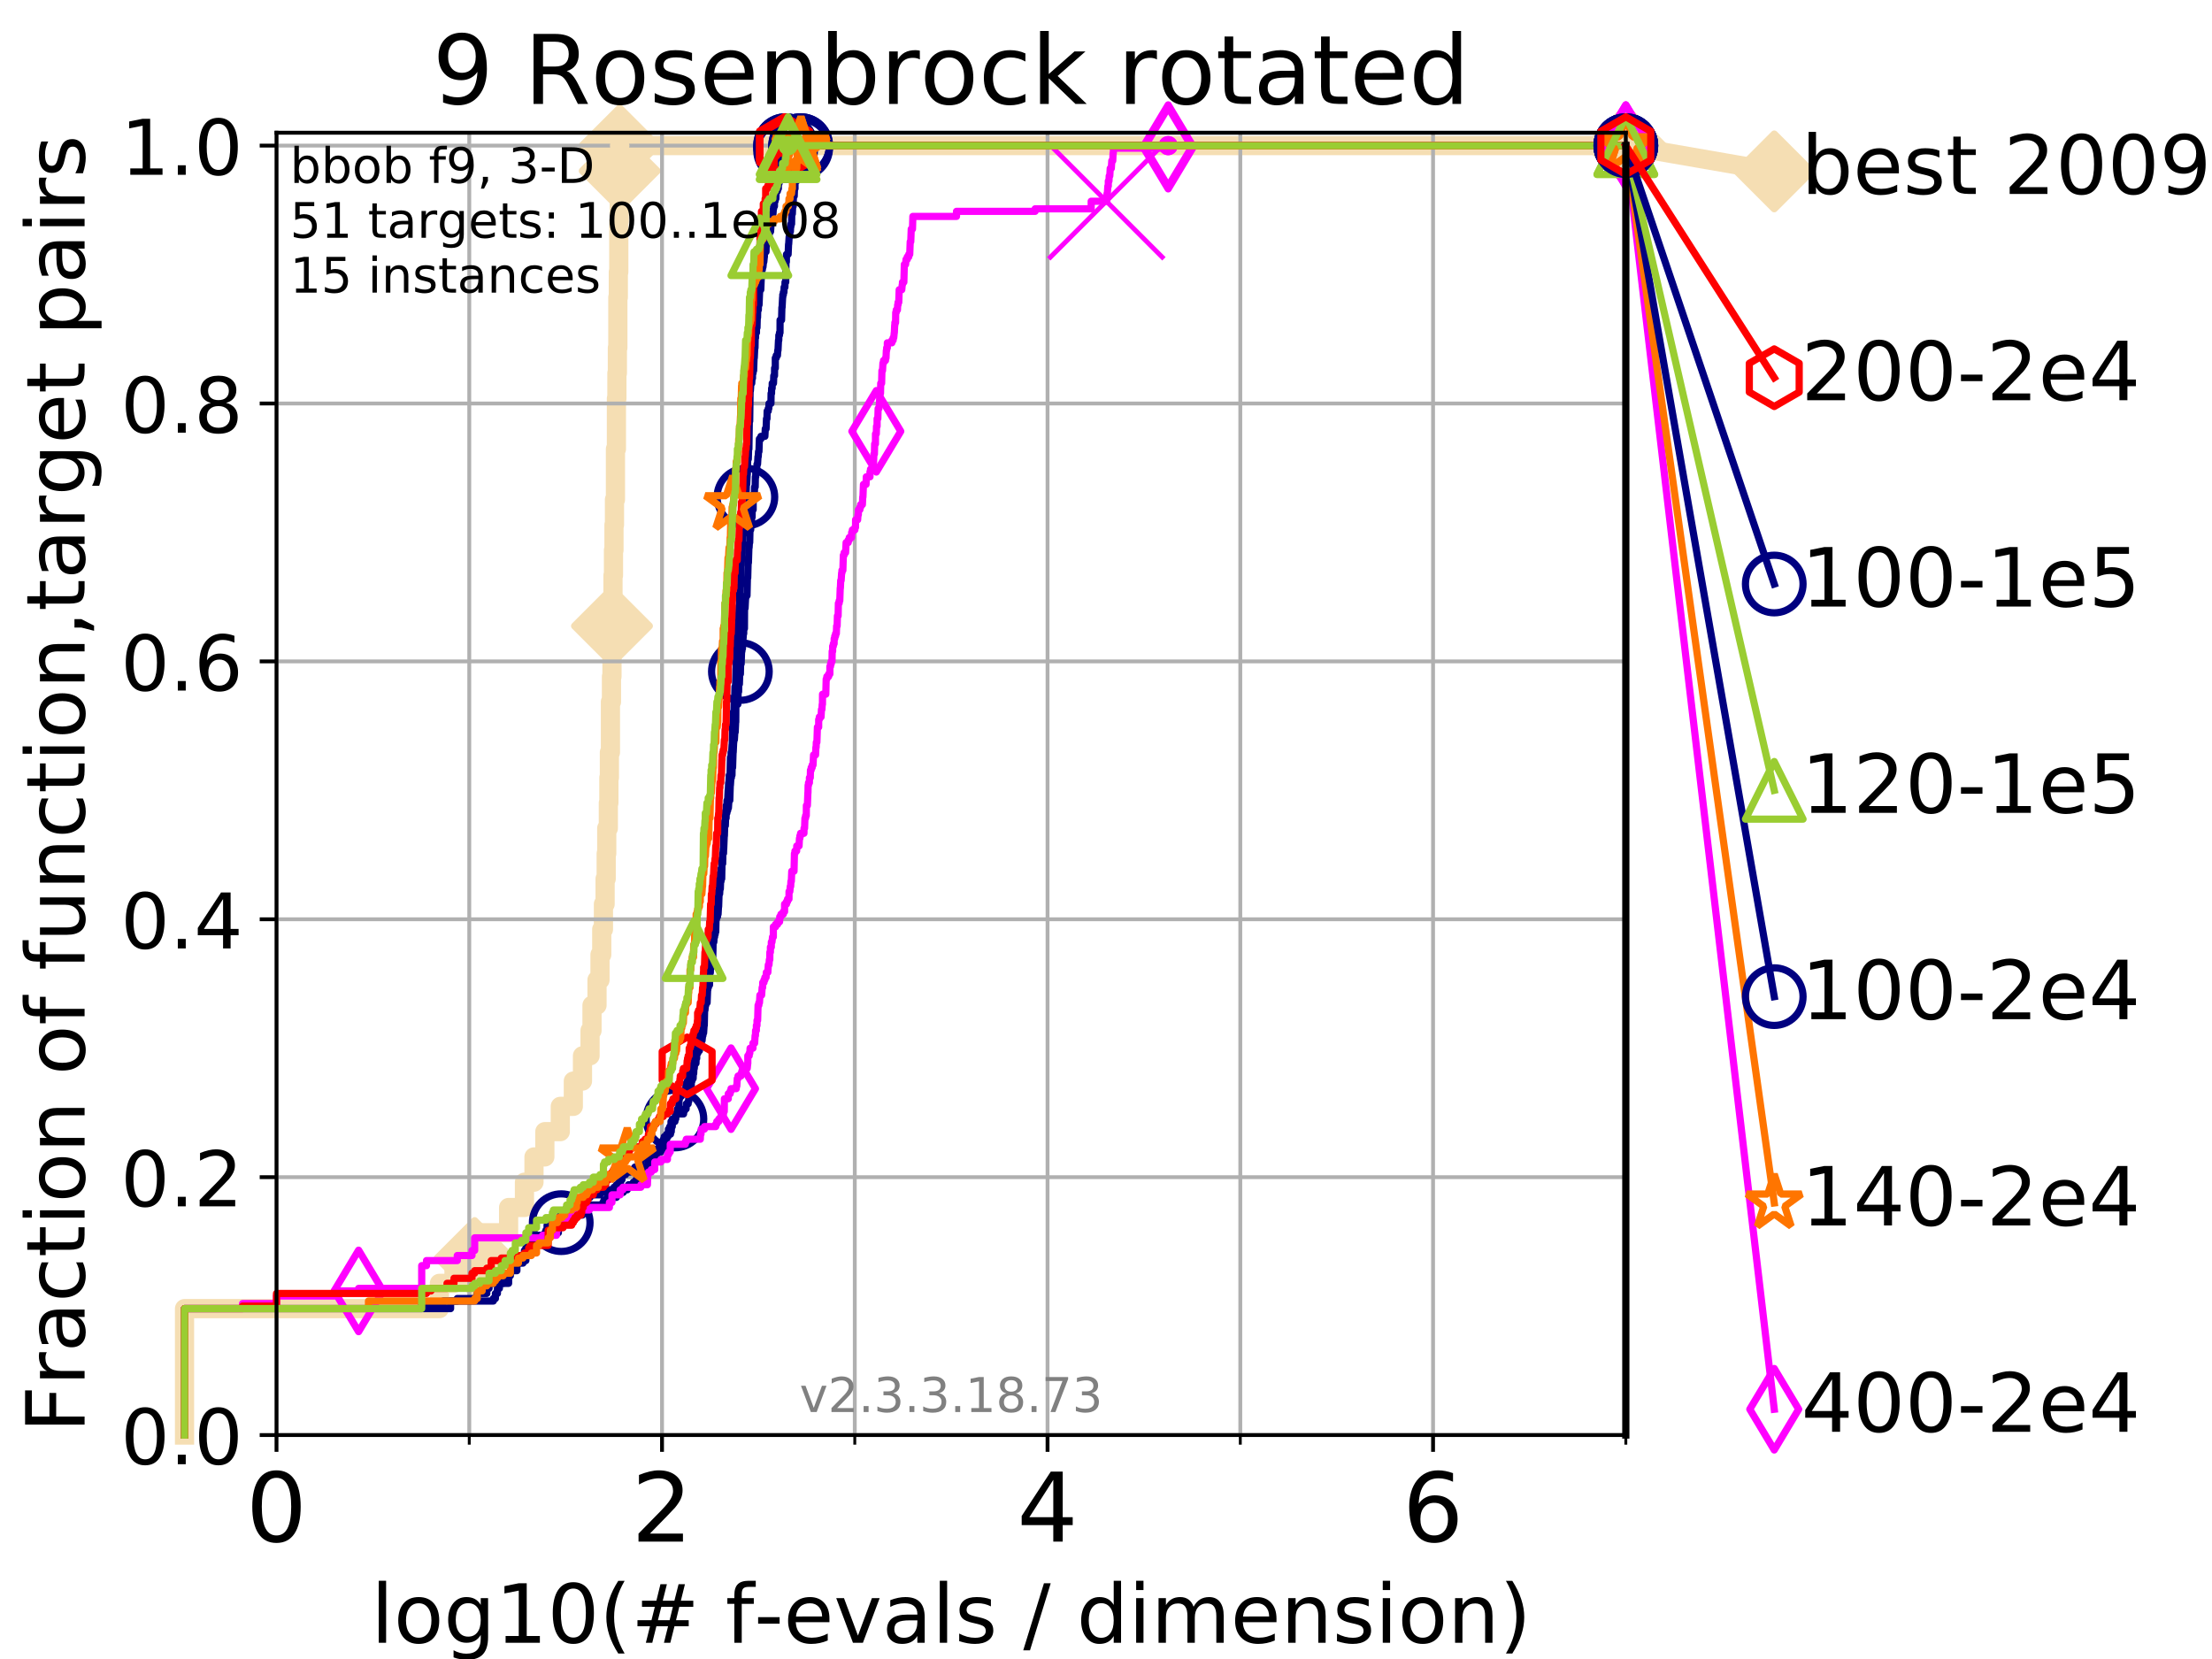 <?xml version="1.0" encoding="utf-8" standalone="no"?>
<!DOCTYPE svg PUBLIC "-//W3C//DTD SVG 1.1//EN"
  "http://www.w3.org/Graphics/SVG/1.1/DTD/svg11.dtd">
<!-- Created with matplotlib (https://matplotlib.org/) -->
<svg height="345.6pt" version="1.1" viewBox="0 0 460.8 345.6" width="460.8pt" xmlns="http://www.w3.org/2000/svg" xmlns:xlink="http://www.w3.org/1999/xlink">
 <defs>
  <style type="text/css">
*{stroke-linecap:butt;stroke-linejoin:round;}
  </style>
 </defs>
 <g id="figure_1">
  <g id="patch_1">
   <path d="M 0 345.6 
L 460.8 345.6 
L 460.8 0 
L 0 0 
z
" style="fill:#ffffff;"/>
  </g>
  <g id="axes_1">
   <g id="patch_2">
    <path d="M 57.6 298.944 
L 338.688 298.944 
L 338.688 27.648 
L 57.6 27.648 
z
" style="fill:#ffffff;"/>
   </g>
   <g id="line2d_1">
    <path d="M 38.441 298.944 
L 38.441 272.61 
L 91.535 272.61 
L 91.535 267.343 
L 94.576 267.343 
L 94.576 262.076 
L 98.881 262.076 
L 98.881 256.809 
L 105.952 256.809 
L 105.952 251.542 
L 109.252 251.542 
L 109.252 246.275 
L 111.239 246.275 
L 111.239 241.009 
L 113.501 241.009 
L 113.501 235.742 
L 116.72 235.742 
L 116.72 230.475 
L 119.436 230.475 
L 119.436 225.208 
L 121.34 225.208 
L 121.34 219.941 
L 122.92 219.941 
L 122.92 214.674 
L 123.327 214.674 
L 123.327 209.407 
L 124.369 209.407 
L 124.369 204.141 
L 124.989 204.141 
L 124.989 198.874 
L 125.352 198.874 
L 125.352 193.607 
L 125.706 193.607 
L 125.706 188.34 
L 126.054 188.34 
L 126.054 183.073 
L 126.282 183.073 
L 126.282 177.806 
L 126.395 177.806 
L 126.395 172.539 
L 126.729 172.539 
L 126.729 167.272 
L 126.839 167.272 
L 126.839 162.006 
L 126.948 162.006 
L 126.948 156.739 
L 127.165 156.739 
L 127.165 146.205 
L 127.379 146.205 
L 127.379 140.938 
L 127.485 140.938 
L 127.485 130.404 
L 127.59 130.404 
L 127.59 125.138 
L 127.695 125.138 
L 127.695 119.871 
L 127.799 119.871 
L 127.799 114.604 
L 127.903 114.604 
L 127.903 109.337 
L 128.006 109.337 
L 128.006 104.07 
L 128.21 104.07 
L 128.21 93.536 
L 128.411 93.536 
L 128.411 83.003 
L 128.511 83.003 
L 128.511 77.736 
L 128.611 77.736 
L 128.611 72.469 
L 128.709 72.469 
L 128.709 61.935 
L 128.808 61.935 
L 128.808 56.668 
L 128.905 56.668 
L 128.905 46.135 
L 129.002 46.135 
L 129.002 35.601 
L 129.099 35.601 
L 129.099 30.334 
L 338.688 30.334 
" style="fill:none;stroke:#f5deb3;stroke-linecap:square;stroke-width:4;"/>
   </g>
   <g id="line2d_2">
    <defs>
     <path d="M -0 7.778 
L 7.778 0 
L 0 -7.778 
L -7.778 -0 
z
" id="m8ce3f8e3ec" style="stroke:#f5deb3;stroke-linejoin:miter;stroke-width:1.5;"/>
    </defs>
    <g>
     <use style="fill:#f5deb3;stroke:#f5deb3;stroke-linejoin:miter;stroke-width:1.5;" x="98.881" xlink:href="#m8ce3f8e3ec" y="262.076"/>
     <use style="fill:#f5deb3;stroke:#f5deb3;stroke-linejoin:miter;stroke-width:1.5;" x="127.485" xlink:href="#m8ce3f8e3ec" y="130.404"/>
     <use style="fill:#f5deb3;stroke:#f5deb3;stroke-linejoin:miter;stroke-width:1.5;" x="129.099" xlink:href="#m8ce3f8e3ec" y="35.601"/>
     <use style="fill:#f5deb3;stroke:#f5deb3;stroke-linejoin:miter;stroke-width:1.5;" x="129.099" xlink:href="#m8ce3f8e3ec" y="30.334"/>
     <use style="fill:#f5deb3;stroke:#f5deb3;stroke-linejoin:miter;stroke-width:1.5;" x="129.099" xlink:href="#m8ce3f8e3ec" y="30.334"/>
     <use style="fill:#f5deb3;stroke:#f5deb3;stroke-linejoin:miter;stroke-width:1.5;" x="338.688" xlink:href="#m8ce3f8e3ec" y="30.334"/>
    </g>
   </g>
   <g id="line2d_3">
    <path style="fill:none;stroke:#f5deb3;stroke-linecap:square;stroke-width:4;"/>
    <g/>
   </g>
   <g id="line2d_4">
    <path d="M 338.688 30.334 
L 369.608 35.706 
" style="fill:none;stroke:#f5deb3;stroke-linecap:square;stroke-width:4;"/>
    <g>
     <use style="fill:#f5deb3;stroke:#f5deb3;stroke-linejoin:miter;stroke-width:1.5;" x="338.688" xlink:href="#m8ce3f8e3ec" y="30.334"/>
     <use style="fill:#f5deb3;stroke:#f5deb3;stroke-linejoin:miter;stroke-width:1.5;" x="369.608" xlink:href="#m8ce3f8e3ec" y="35.706"/>
    </g>
   </g>
   <g id="matplotlib.axis_1">
    <g id="xtick_1">
     <g id="line2d_5">
      <path clip-path="url(#p74f40fe4b6)" d="M 57.6 298.944 
L 57.6 27.648 
" style="fill:none;stroke:#b0b0b0;stroke-linecap:square;stroke-width:0.8;"/>
     </g>
     <g id="line2d_6">
      <defs>
       <path d="M 0 0 
L 0 3.5 
" id="mb65628f441" style="stroke:#000000;stroke-width:0.8;"/>
      </defs>
      <g>
       <use style="stroke:#000000;stroke-width:0.8;" x="57.6" xlink:href="#mb65628f441" y="298.944"/>
      </g>
     </g>
     <g id="text_1">
      <!-- 0 -->
      <defs>
       <path d="M 31.781 66.406 
Q 24.172 66.406 20.328 58.906 
Q 16.5 51.422 16.5 36.375 
Q 16.5 21.391 20.328 13.891 
Q 24.172 6.391 31.781 6.391 
Q 39.453 6.391 43.281 13.891 
Q 47.125 21.391 47.125 36.375 
Q 47.125 51.422 43.281 58.906 
Q 39.453 66.406 31.781 66.406 
z
M 31.781 74.219 
Q 44.047 74.219 50.516 64.516 
Q 56.984 54.828 56.984 36.375 
Q 56.984 17.969 50.516 8.266 
Q 44.047 -1.422 31.781 -1.422 
Q 19.531 -1.422 13.062 8.266 
Q 6.594 17.969 6.594 36.375 
Q 6.594 54.828 13.062 64.516 
Q 19.531 74.219 31.781 74.219 
z
" id="DejaVuSans-48"/>
      </defs>
      <g transform="translate(51.237 321.141)scale(0.2 -0.2)">
       <use xlink:href="#DejaVuSans-48"/>
      </g>
     </g>
    </g>
    <g id="xtick_2">
     <g id="line2d_7">
      <path clip-path="url(#p74f40fe4b6)" d="M 137.911 298.944 
L 137.911 27.648 
" style="fill:none;stroke:#b0b0b0;stroke-linecap:square;stroke-width:0.8;"/>
     </g>
     <g id="line2d_8">
      <g>
       <use style="stroke:#000000;stroke-width:0.8;" x="137.911" xlink:href="#mb65628f441" y="298.944"/>
      </g>
     </g>
     <g id="text_2">
      <!-- 2 -->
      <defs>
       <path d="M 19.188 8.297 
L 53.609 8.297 
L 53.609 0 
L 7.328 0 
L 7.328 8.297 
Q 12.938 14.109 22.625 23.891 
Q 32.328 33.688 34.812 36.531 
Q 39.547 41.844 41.422 45.531 
Q 43.312 49.219 43.312 52.781 
Q 43.312 58.594 39.234 62.25 
Q 35.156 65.922 28.609 65.922 
Q 23.969 65.922 18.812 64.312 
Q 13.672 62.703 7.812 59.422 
L 7.812 69.391 
Q 13.766 71.781 18.938 73 
Q 24.125 74.219 28.422 74.219 
Q 39.75 74.219 46.484 68.547 
Q 53.219 62.891 53.219 53.422 
Q 53.219 48.922 51.531 44.891 
Q 49.859 40.875 45.406 35.406 
Q 44.188 33.984 37.641 27.219 
Q 31.109 20.453 19.188 8.297 
z
" id="DejaVuSans-50"/>
      </defs>
      <g transform="translate(131.548 321.141)scale(0.2 -0.2)">
       <use xlink:href="#DejaVuSans-50"/>
      </g>
     </g>
    </g>
    <g id="xtick_3">
     <g id="line2d_9">
      <path clip-path="url(#p74f40fe4b6)" d="M 218.222 298.944 
L 218.222 27.648 
" style="fill:none;stroke:#b0b0b0;stroke-linecap:square;stroke-width:0.8;"/>
     </g>
     <g id="line2d_10">
      <g>
       <use style="stroke:#000000;stroke-width:0.8;" x="218.222" xlink:href="#mb65628f441" y="298.944"/>
      </g>
     </g>
     <g id="text_3">
      <!-- 4 -->
      <defs>
       <path d="M 37.797 64.312 
L 12.891 25.391 
L 37.797 25.391 
z
M 35.203 72.906 
L 47.609 72.906 
L 47.609 25.391 
L 58.016 25.391 
L 58.016 17.188 
L 47.609 17.188 
L 47.609 0 
L 37.797 0 
L 37.797 17.188 
L 4.891 17.188 
L 4.891 26.703 
z
" id="DejaVuSans-52"/>
      </defs>
      <g transform="translate(211.859 321.141)scale(0.2 -0.2)">
       <use xlink:href="#DejaVuSans-52"/>
      </g>
     </g>
    </g>
    <g id="xtick_4">
     <g id="line2d_11">
      <path clip-path="url(#p74f40fe4b6)" d="M 298.533 298.944 
L 298.533 27.648 
" style="fill:none;stroke:#b0b0b0;stroke-linecap:square;stroke-width:0.8;"/>
     </g>
     <g id="line2d_12">
      <g>
       <use style="stroke:#000000;stroke-width:0.8;" x="298.533" xlink:href="#mb65628f441" y="298.944"/>
      </g>
     </g>
     <g id="text_4">
      <!-- 6 -->
      <defs>
       <path d="M 33.016 40.375 
Q 26.375 40.375 22.484 35.828 
Q 18.609 31.297 18.609 23.391 
Q 18.609 15.531 22.484 10.953 
Q 26.375 6.391 33.016 6.391 
Q 39.656 6.391 43.531 10.953 
Q 47.406 15.531 47.406 23.391 
Q 47.406 31.297 43.531 35.828 
Q 39.656 40.375 33.016 40.375 
z
M 52.594 71.297 
L 52.594 62.312 
Q 48.875 64.062 45.094 64.984 
Q 41.312 65.922 37.594 65.922 
Q 27.828 65.922 22.672 59.328 
Q 17.531 52.734 16.797 39.406 
Q 19.672 43.656 24.016 45.922 
Q 28.375 48.188 33.594 48.188 
Q 44.578 48.188 50.953 41.516 
Q 57.328 34.859 57.328 23.391 
Q 57.328 12.156 50.688 5.359 
Q 44.047 -1.422 33.016 -1.422 
Q 20.359 -1.422 13.672 8.266 
Q 6.984 17.969 6.984 36.375 
Q 6.984 53.656 15.188 63.938 
Q 23.391 74.219 37.203 74.219 
Q 40.922 74.219 44.703 73.484 
Q 48.484 72.75 52.594 71.297 
z
" id="DejaVuSans-54"/>
      </defs>
      <g transform="translate(292.17 321.141)scale(0.2 -0.2)">
       <use xlink:href="#DejaVuSans-54"/>
      </g>
     </g>
    </g>
    <g id="xtick_5">
     <g id="line2d_13">
      <path clip-path="url(#p74f40fe4b6)" d="M 97.755 298.944 
L 97.755 27.648 
" style="fill:none;stroke:#b0b0b0;stroke-linecap:square;stroke-width:0.8;"/>
     </g>
     <g id="line2d_14">
      <defs>
       <path d="M 0 0 
L 0 2 
" id="m99ffe3c6fc" style="stroke:#000000;stroke-width:0.6;"/>
      </defs>
      <g>
       <use style="stroke:#000000;stroke-width:0.6;" x="97.755" xlink:href="#m99ffe3c6fc" y="298.944"/>
      </g>
     </g>
    </g>
    <g id="xtick_6">
     <g id="line2d_15">
      <path clip-path="url(#p74f40fe4b6)" d="M 178.066 298.944 
L 178.066 27.648 
" style="fill:none;stroke:#b0b0b0;stroke-linecap:square;stroke-width:0.8;"/>
     </g>
     <g id="line2d_16">
      <g>
       <use style="stroke:#000000;stroke-width:0.6;" x="178.066" xlink:href="#m99ffe3c6fc" y="298.944"/>
      </g>
     </g>
    </g>
    <g id="xtick_7">
     <g id="line2d_17">
      <path clip-path="url(#p74f40fe4b6)" d="M 258.377 298.944 
L 258.377 27.648 
" style="fill:none;stroke:#b0b0b0;stroke-linecap:square;stroke-width:0.8;"/>
     </g>
     <g id="line2d_18">
      <g>
       <use style="stroke:#000000;stroke-width:0.6;" x="258.377" xlink:href="#m99ffe3c6fc" y="298.944"/>
      </g>
     </g>
    </g>
    <g id="xtick_8">
     <g id="line2d_19">
      <path clip-path="url(#p74f40fe4b6)" d="M 338.688 298.944 
L 338.688 27.648 
" style="fill:none;stroke:#b0b0b0;stroke-linecap:square;stroke-width:0.8;"/>
     </g>
     <g id="line2d_20">
      <g>
       <use style="stroke:#000000;stroke-width:0.6;" x="338.688" xlink:href="#m99ffe3c6fc" y="298.944"/>
      </g>
     </g>
    </g>
    <g id="text_5">
     <!-- log10(# f-evals / dimension) -->
     <defs>
      <path d="M 9.422 75.984 
L 18.406 75.984 
L 18.406 0 
L 9.422 0 
z
" id="DejaVuSans-108"/>
      <path d="M 30.609 48.391 
Q 23.391 48.391 19.188 42.75 
Q 14.984 37.109 14.984 27.297 
Q 14.984 17.484 19.156 11.844 
Q 23.344 6.203 30.609 6.203 
Q 37.797 6.203 41.984 11.859 
Q 46.188 17.531 46.188 27.297 
Q 46.188 37.016 41.984 42.703 
Q 37.797 48.391 30.609 48.391 
z
M 30.609 56 
Q 42.328 56 49.016 48.375 
Q 55.719 40.766 55.719 27.297 
Q 55.719 13.875 49.016 6.219 
Q 42.328 -1.422 30.609 -1.422 
Q 18.844 -1.422 12.172 6.219 
Q 5.516 13.875 5.516 27.297 
Q 5.516 40.766 12.172 48.375 
Q 18.844 56 30.609 56 
z
" id="DejaVuSans-111"/>
      <path d="M 45.406 27.984 
Q 45.406 37.75 41.375 43.109 
Q 37.359 48.484 30.078 48.484 
Q 22.859 48.484 18.828 43.109 
Q 14.797 37.75 14.797 27.984 
Q 14.797 18.266 18.828 12.891 
Q 22.859 7.516 30.078 7.516 
Q 37.359 7.516 41.375 12.891 
Q 45.406 18.266 45.406 27.984 
z
M 54.391 6.781 
Q 54.391 -7.172 48.188 -13.984 
Q 42 -20.797 29.203 -20.797 
Q 24.469 -20.797 20.266 -20.094 
Q 16.062 -19.391 12.109 -17.922 
L 12.109 -9.188 
Q 16.062 -11.328 19.922 -12.344 
Q 23.781 -13.375 27.781 -13.375 
Q 36.625 -13.375 41.016 -8.766 
Q 45.406 -4.156 45.406 5.172 
L 45.406 9.625 
Q 42.625 4.781 38.281 2.391 
Q 33.938 0 27.875 0 
Q 17.828 0 11.672 7.656 
Q 5.516 15.328 5.516 27.984 
Q 5.516 40.672 11.672 48.328 
Q 17.828 56 27.875 56 
Q 33.938 56 38.281 53.609 
Q 42.625 51.219 45.406 46.391 
L 45.406 54.688 
L 54.391 54.688 
z
" id="DejaVuSans-103"/>
      <path d="M 12.406 8.297 
L 28.516 8.297 
L 28.516 63.922 
L 10.984 60.406 
L 10.984 69.391 
L 28.422 72.906 
L 38.281 72.906 
L 38.281 8.297 
L 54.391 8.297 
L 54.391 0 
L 12.406 0 
z
" id="DejaVuSans-49"/>
      <path d="M 31 75.875 
Q 24.469 64.656 21.281 53.656 
Q 18.109 42.672 18.109 31.391 
Q 18.109 20.125 21.312 9.062 
Q 24.516 -2 31 -13.188 
L 23.188 -13.188 
Q 15.875 -1.703 12.234 9.375 
Q 8.594 20.453 8.594 31.391 
Q 8.594 42.281 12.203 53.312 
Q 15.828 64.359 23.188 75.875 
z
" id="DejaVuSans-40"/>
      <path d="M 51.125 44 
L 36.922 44 
L 32.812 27.688 
L 47.125 27.688 
z
M 43.797 71.781 
L 38.719 51.516 
L 52.984 51.516 
L 58.109 71.781 
L 65.922 71.781 
L 60.891 51.516 
L 76.125 51.516 
L 76.125 44 
L 58.984 44 
L 54.984 27.688 
L 70.516 27.688 
L 70.516 20.219 
L 53.078 20.219 
L 48 0 
L 40.188 0 
L 45.219 20.219 
L 30.906 20.219 
L 25.875 0 
L 18.016 0 
L 23.094 20.219 
L 7.719 20.219 
L 7.719 27.688 
L 24.906 27.688 
L 29 44 
L 13.281 44 
L 13.281 51.516 
L 30.906 51.516 
L 35.891 71.781 
z
" id="DejaVuSans-35"/>
      <path id="DejaVuSans-32"/>
      <path d="M 37.109 75.984 
L 37.109 68.5 
L 28.516 68.5 
Q 23.688 68.5 21.797 66.547 
Q 19.922 64.594 19.922 59.516 
L 19.922 54.688 
L 34.719 54.688 
L 34.719 47.703 
L 19.922 47.703 
L 19.922 0 
L 10.891 0 
L 10.891 47.703 
L 2.297 47.703 
L 2.297 54.688 
L 10.891 54.688 
L 10.891 58.5 
Q 10.891 67.625 15.141 71.797 
Q 19.391 75.984 28.609 75.984 
z
" id="DejaVuSans-102"/>
      <path d="M 4.891 31.391 
L 31.203 31.391 
L 31.203 23.391 
L 4.891 23.391 
z
" id="DejaVuSans-45"/>
      <path d="M 56.203 29.594 
L 56.203 25.203 
L 14.891 25.203 
Q 15.484 15.922 20.484 11.062 
Q 25.484 6.203 34.422 6.203 
Q 39.594 6.203 44.453 7.469 
Q 49.312 8.734 54.109 11.281 
L 54.109 2.781 
Q 49.266 0.734 44.188 -0.344 
Q 39.109 -1.422 33.891 -1.422 
Q 20.797 -1.422 13.156 6.188 
Q 5.516 13.812 5.516 26.812 
Q 5.516 40.234 12.766 48.109 
Q 20.016 56 32.328 56 
Q 43.359 56 49.781 48.891 
Q 56.203 41.797 56.203 29.594 
z
M 47.219 32.234 
Q 47.125 39.594 43.094 43.984 
Q 39.062 48.391 32.422 48.391 
Q 24.906 48.391 20.391 44.141 
Q 15.875 39.891 15.188 32.172 
z
" id="DejaVuSans-101"/>
      <path d="M 2.984 54.688 
L 12.5 54.688 
L 29.594 8.797 
L 46.688 54.688 
L 56.203 54.688 
L 35.688 0 
L 23.484 0 
z
" id="DejaVuSans-118"/>
      <path d="M 34.281 27.484 
Q 23.391 27.484 19.188 25 
Q 14.984 22.516 14.984 16.5 
Q 14.984 11.719 18.141 8.906 
Q 21.297 6.109 26.703 6.109 
Q 34.188 6.109 38.703 11.406 
Q 43.219 16.703 43.219 25.484 
L 43.219 27.484 
z
M 52.203 31.203 
L 52.203 0 
L 43.219 0 
L 43.219 8.297 
Q 40.141 3.328 35.547 0.953 
Q 30.953 -1.422 24.312 -1.422 
Q 15.922 -1.422 10.953 3.297 
Q 6 8.016 6 15.922 
Q 6 25.141 12.172 29.828 
Q 18.359 34.516 30.609 34.516 
L 43.219 34.516 
L 43.219 35.406 
Q 43.219 41.609 39.141 45 
Q 35.062 48.391 27.688 48.391 
Q 23 48.391 18.547 47.266 
Q 14.109 46.141 10.016 43.891 
L 10.016 52.203 
Q 14.938 54.109 19.578 55.047 
Q 24.219 56 28.609 56 
Q 40.484 56 46.344 49.844 
Q 52.203 43.703 52.203 31.203 
z
" id="DejaVuSans-97"/>
      <path d="M 44.281 53.078 
L 44.281 44.578 
Q 40.484 46.531 36.375 47.5 
Q 32.281 48.484 27.875 48.484 
Q 21.188 48.484 17.844 46.438 
Q 14.5 44.391 14.5 40.281 
Q 14.5 37.156 16.891 35.375 
Q 19.281 33.594 26.516 31.984 
L 29.594 31.297 
Q 39.156 29.25 43.188 25.516 
Q 47.219 21.781 47.219 15.094 
Q 47.219 7.469 41.188 3.016 
Q 35.156 -1.422 24.609 -1.422 
Q 20.219 -1.422 15.453 -0.562 
Q 10.688 0.297 5.422 2 
L 5.422 11.281 
Q 10.406 8.688 15.234 7.391 
Q 20.062 6.109 24.812 6.109 
Q 31.156 6.109 34.562 8.281 
Q 37.984 10.453 37.984 14.406 
Q 37.984 18.062 35.516 20.016 
Q 33.062 21.969 24.703 23.781 
L 21.578 24.516 
Q 13.234 26.266 9.516 29.906 
Q 5.812 33.547 5.812 39.891 
Q 5.812 47.609 11.281 51.797 
Q 16.75 56 26.812 56 
Q 31.781 56 36.172 55.266 
Q 40.578 54.547 44.281 53.078 
z
" id="DejaVuSans-115"/>
      <path d="M 25.391 72.906 
L 33.688 72.906 
L 8.297 -9.281 
L 0 -9.281 
z
" id="DejaVuSans-47"/>
      <path d="M 45.406 46.391 
L 45.406 75.984 
L 54.391 75.984 
L 54.391 0 
L 45.406 0 
L 45.406 8.203 
Q 42.578 3.328 38.25 0.953 
Q 33.938 -1.422 27.875 -1.422 
Q 17.969 -1.422 11.734 6.484 
Q 5.516 14.406 5.516 27.297 
Q 5.516 40.188 11.734 48.094 
Q 17.969 56 27.875 56 
Q 33.938 56 38.25 53.625 
Q 42.578 51.266 45.406 46.391 
z
M 14.797 27.297 
Q 14.797 17.391 18.875 11.75 
Q 22.953 6.109 30.078 6.109 
Q 37.203 6.109 41.297 11.75 
Q 45.406 17.391 45.406 27.297 
Q 45.406 37.203 41.297 42.844 
Q 37.203 48.484 30.078 48.484 
Q 22.953 48.484 18.875 42.844 
Q 14.797 37.203 14.797 27.297 
z
" id="DejaVuSans-100"/>
      <path d="M 9.422 54.688 
L 18.406 54.688 
L 18.406 0 
L 9.422 0 
z
M 9.422 75.984 
L 18.406 75.984 
L 18.406 64.594 
L 9.422 64.594 
z
" id="DejaVuSans-105"/>
      <path d="M 52 44.188 
Q 55.375 50.25 60.062 53.125 
Q 64.75 56 71.094 56 
Q 79.641 56 84.281 50.016 
Q 88.922 44.047 88.922 33.016 
L 88.922 0 
L 79.891 0 
L 79.891 32.719 
Q 79.891 40.578 77.094 44.375 
Q 74.312 48.188 68.609 48.188 
Q 61.625 48.188 57.562 43.547 
Q 53.516 38.922 53.516 30.906 
L 53.516 0 
L 44.484 0 
L 44.484 32.719 
Q 44.484 40.625 41.703 44.406 
Q 38.922 48.188 33.109 48.188 
Q 26.219 48.188 22.156 43.531 
Q 18.109 38.875 18.109 30.906 
L 18.109 0 
L 9.078 0 
L 9.078 54.688 
L 18.109 54.688 
L 18.109 46.188 
Q 21.188 51.219 25.484 53.609 
Q 29.781 56 35.688 56 
Q 41.656 56 45.828 52.969 
Q 50 49.953 52 44.188 
z
" id="DejaVuSans-109"/>
      <path d="M 54.891 33.016 
L 54.891 0 
L 45.906 0 
L 45.906 32.719 
Q 45.906 40.484 42.875 44.328 
Q 39.844 48.188 33.797 48.188 
Q 26.516 48.188 22.312 43.547 
Q 18.109 38.922 18.109 30.906 
L 18.109 0 
L 9.078 0 
L 9.078 54.688 
L 18.109 54.688 
L 18.109 46.188 
Q 21.344 51.125 25.703 53.562 
Q 30.078 56 35.797 56 
Q 45.219 56 50.047 50.172 
Q 54.891 44.344 54.891 33.016 
z
" id="DejaVuSans-110"/>
      <path d="M 8.016 75.875 
L 15.828 75.875 
Q 23.141 64.359 26.781 53.312 
Q 30.422 42.281 30.422 31.391 
Q 30.422 20.453 26.781 9.375 
Q 23.141 -1.703 15.828 -13.188 
L 8.016 -13.188 
Q 14.5 -2 17.703 9.062 
Q 20.906 20.125 20.906 31.391 
Q 20.906 42.672 17.703 53.656 
Q 14.5 64.656 8.016 75.875 
z
" id="DejaVuSans-41"/>
     </defs>
     <g transform="translate(77.303 342.218)scale(0.17 -0.17)">
      <use xlink:href="#DejaVuSans-108"/>
      <use x="27.783" xlink:href="#DejaVuSans-111"/>
      <use x="88.965" xlink:href="#DejaVuSans-103"/>
      <use x="152.441" xlink:href="#DejaVuSans-49"/>
      <use x="216.064" xlink:href="#DejaVuSans-48"/>
      <use x="279.688" xlink:href="#DejaVuSans-40"/>
      <use x="318.701" xlink:href="#DejaVuSans-35"/>
      <use x="402.49" xlink:href="#DejaVuSans-32"/>
      <use x="434.277" xlink:href="#DejaVuSans-102"/>
      <use x="469.404" xlink:href="#DejaVuSans-45"/>
      <use x="505.488" xlink:href="#DejaVuSans-101"/>
      <use x="567.012" xlink:href="#DejaVuSans-118"/>
      <use x="626.191" xlink:href="#DejaVuSans-97"/>
      <use x="687.471" xlink:href="#DejaVuSans-108"/>
      <use x="715.254" xlink:href="#DejaVuSans-115"/>
      <use x="767.354" xlink:href="#DejaVuSans-32"/>
      <use x="799.141" xlink:href="#DejaVuSans-47"/>
      <use x="832.832" xlink:href="#DejaVuSans-32"/>
      <use x="864.619" xlink:href="#DejaVuSans-100"/>
      <use x="928.096" xlink:href="#DejaVuSans-105"/>
      <use x="955.879" xlink:href="#DejaVuSans-109"/>
      <use x="1053.291" xlink:href="#DejaVuSans-101"/>
      <use x="1114.814" xlink:href="#DejaVuSans-110"/>
      <use x="1178.193" xlink:href="#DejaVuSans-115"/>
      <use x="1230.293" xlink:href="#DejaVuSans-105"/>
      <use x="1258.076" xlink:href="#DejaVuSans-111"/>
      <use x="1319.258" xlink:href="#DejaVuSans-110"/>
      <use x="1382.637" xlink:href="#DejaVuSans-41"/>
     </g>
    </g>
   </g>
   <g id="matplotlib.axis_2">
    <g id="ytick_1">
     <g id="line2d_21">
      <path clip-path="url(#p74f40fe4b6)" d="M 57.6 298.944 
L 338.688 298.944 
" style="fill:none;stroke:#b0b0b0;stroke-linecap:square;stroke-width:0.8;"/>
     </g>
     <g id="line2d_22">
      <defs>
       <path d="M 0 0 
L -3.5 0 
" id="m93d4704fe4" style="stroke:#000000;stroke-width:0.8;"/>
      </defs>
      <g>
       <use style="stroke:#000000;stroke-width:0.8;" x="57.6" xlink:href="#m93d4704fe4" y="298.944"/>
      </g>
     </g>
     <g id="text_6">
      <!-- 0.0 -->
      <defs>
       <path d="M 10.688 12.406 
L 21 12.406 
L 21 0 
L 10.688 0 
z
" id="DejaVuSans-46"/>
      </defs>
      <g transform="translate(25.155 305.023)scale(0.16 -0.16)">
       <use xlink:href="#DejaVuSans-48"/>
       <use x="63.623" xlink:href="#DejaVuSans-46"/>
       <use x="95.41" xlink:href="#DejaVuSans-48"/>
      </g>
     </g>
    </g>
    <g id="ytick_2">
     <g id="line2d_23">
      <path clip-path="url(#p74f40fe4b6)" d="M 57.6 245.222 
L 338.688 245.222 
" style="fill:none;stroke:#b0b0b0;stroke-linecap:square;stroke-width:0.8;"/>
     </g>
     <g id="line2d_24">
      <g>
       <use style="stroke:#000000;stroke-width:0.8;" x="57.6" xlink:href="#m93d4704fe4" y="245.222"/>
      </g>
     </g>
     <g id="text_7">
      <!-- 0.2 -->
      <g transform="translate(25.155 251.301)scale(0.16 -0.16)">
       <use xlink:href="#DejaVuSans-48"/>
       <use x="63.623" xlink:href="#DejaVuSans-46"/>
       <use x="95.41" xlink:href="#DejaVuSans-50"/>
      </g>
     </g>
    </g>
    <g id="ytick_3">
     <g id="line2d_25">
      <path clip-path="url(#p74f40fe4b6)" d="M 57.6 191.5 
L 338.688 191.5 
" style="fill:none;stroke:#b0b0b0;stroke-linecap:square;stroke-width:0.8;"/>
     </g>
     <g id="line2d_26">
      <g>
       <use style="stroke:#000000;stroke-width:0.8;" x="57.6" xlink:href="#m93d4704fe4" y="191.5"/>
      </g>
     </g>
     <g id="text_8">
      <!-- 0.4 -->
      <g transform="translate(25.155 197.579)scale(0.16 -0.16)">
       <use xlink:href="#DejaVuSans-48"/>
       <use x="63.623" xlink:href="#DejaVuSans-46"/>
       <use x="95.41" xlink:href="#DejaVuSans-52"/>
      </g>
     </g>
    </g>
    <g id="ytick_4">
     <g id="line2d_27">
      <path clip-path="url(#p74f40fe4b6)" d="M 57.6 137.778 
L 338.688 137.778 
" style="fill:none;stroke:#b0b0b0;stroke-linecap:square;stroke-width:0.8;"/>
     </g>
     <g id="line2d_28">
      <g>
       <use style="stroke:#000000;stroke-width:0.8;" x="57.6" xlink:href="#m93d4704fe4" y="137.778"/>
      </g>
     </g>
     <g id="text_9">
      <!-- 0.6 -->
      <g transform="translate(25.155 143.857)scale(0.16 -0.16)">
       <use xlink:href="#DejaVuSans-48"/>
       <use x="63.623" xlink:href="#DejaVuSans-46"/>
       <use x="95.41" xlink:href="#DejaVuSans-54"/>
      </g>
     </g>
    </g>
    <g id="ytick_5">
     <g id="line2d_29">
      <path clip-path="url(#p74f40fe4b6)" d="M 57.6 84.056 
L 338.688 84.056 
" style="fill:none;stroke:#b0b0b0;stroke-linecap:square;stroke-width:0.8;"/>
     </g>
     <g id="line2d_30">
      <g>
       <use style="stroke:#000000;stroke-width:0.8;" x="57.6" xlink:href="#m93d4704fe4" y="84.056"/>
      </g>
     </g>
     <g id="text_10">
      <!-- 0.8 -->
      <defs>
       <path d="M 31.781 34.625 
Q 24.75 34.625 20.719 30.859 
Q 16.703 27.094 16.703 20.516 
Q 16.703 13.922 20.719 10.156 
Q 24.75 6.391 31.781 6.391 
Q 38.812 6.391 42.859 10.172 
Q 46.922 13.969 46.922 20.516 
Q 46.922 27.094 42.891 30.859 
Q 38.875 34.625 31.781 34.625 
z
M 21.922 38.812 
Q 15.578 40.375 12.031 44.719 
Q 8.5 49.078 8.5 55.328 
Q 8.5 64.062 14.719 69.141 
Q 20.953 74.219 31.781 74.219 
Q 42.672 74.219 48.875 69.141 
Q 55.078 64.062 55.078 55.328 
Q 55.078 49.078 51.531 44.719 
Q 48 40.375 41.703 38.812 
Q 48.828 37.156 52.797 32.312 
Q 56.781 27.484 56.781 20.516 
Q 56.781 9.906 50.312 4.234 
Q 43.844 -1.422 31.781 -1.422 
Q 19.734 -1.422 13.25 4.234 
Q 6.781 9.906 6.781 20.516 
Q 6.781 27.484 10.781 32.312 
Q 14.797 37.156 21.922 38.812 
z
M 18.312 54.391 
Q 18.312 48.734 21.844 45.562 
Q 25.391 42.391 31.781 42.391 
Q 38.141 42.391 41.719 45.562 
Q 45.312 48.734 45.312 54.391 
Q 45.312 60.062 41.719 63.234 
Q 38.141 66.406 31.781 66.406 
Q 25.391 66.406 21.844 63.234 
Q 18.312 60.062 18.312 54.391 
z
" id="DejaVuSans-56"/>
      </defs>
      <g transform="translate(25.155 90.135)scale(0.16 -0.16)">
       <use xlink:href="#DejaVuSans-48"/>
       <use x="63.623" xlink:href="#DejaVuSans-46"/>
       <use x="95.41" xlink:href="#DejaVuSans-56"/>
      </g>
     </g>
    </g>
    <g id="ytick_6">
     <g id="line2d_31">
      <path clip-path="url(#p74f40fe4b6)" d="M 57.6 30.334 
L 338.688 30.334 
" style="fill:none;stroke:#b0b0b0;stroke-linecap:square;stroke-width:0.8;"/>
     </g>
     <g id="line2d_32">
      <g>
       <use style="stroke:#000000;stroke-width:0.8;" x="57.6" xlink:href="#m93d4704fe4" y="30.334"/>
      </g>
     </g>
     <g id="text_11">
      <!-- 1.0 -->
      <g transform="translate(25.155 36.413)scale(0.16 -0.16)">
       <use xlink:href="#DejaVuSans-49"/>
       <use x="63.623" xlink:href="#DejaVuSans-46"/>
       <use x="95.41" xlink:href="#DejaVuSans-48"/>
      </g>
     </g>
    </g>
    <g id="text_12">
     <!-- Fraction of function,target pairs -->
     <defs>
      <path d="M 9.812 72.906 
L 51.703 72.906 
L 51.703 64.594 
L 19.672 64.594 
L 19.672 43.109 
L 48.578 43.109 
L 48.578 34.812 
L 19.672 34.812 
L 19.672 0 
L 9.812 0 
z
" id="DejaVuSans-70"/>
      <path d="M 41.109 46.297 
Q 39.594 47.172 37.812 47.578 
Q 36.031 48 33.891 48 
Q 26.266 48 22.188 43.047 
Q 18.109 38.094 18.109 28.812 
L 18.109 0 
L 9.078 0 
L 9.078 54.688 
L 18.109 54.688 
L 18.109 46.188 
Q 20.953 51.172 25.484 53.578 
Q 30.031 56 36.531 56 
Q 37.453 56 38.578 55.875 
Q 39.703 55.766 41.062 55.516 
z
" id="DejaVuSans-114"/>
      <path d="M 48.781 52.594 
L 48.781 44.188 
Q 44.969 46.297 41.141 47.344 
Q 37.312 48.391 33.406 48.391 
Q 24.656 48.391 19.812 42.844 
Q 14.984 37.312 14.984 27.297 
Q 14.984 17.281 19.812 11.734 
Q 24.656 6.203 33.406 6.203 
Q 37.312 6.203 41.141 7.25 
Q 44.969 8.297 48.781 10.406 
L 48.781 2.094 
Q 45.016 0.344 40.984 -0.531 
Q 36.969 -1.422 32.422 -1.422 
Q 20.062 -1.422 12.781 6.344 
Q 5.516 14.109 5.516 27.297 
Q 5.516 40.672 12.859 48.328 
Q 20.219 56 33.016 56 
Q 37.156 56 41.109 55.141 
Q 45.062 54.297 48.781 52.594 
z
" id="DejaVuSans-99"/>
      <path d="M 18.312 70.219 
L 18.312 54.688 
L 36.812 54.688 
L 36.812 47.703 
L 18.312 47.703 
L 18.312 18.016 
Q 18.312 11.328 20.141 9.422 
Q 21.969 7.516 27.594 7.516 
L 36.812 7.516 
L 36.812 0 
L 27.594 0 
Q 17.188 0 13.234 3.875 
Q 9.281 7.766 9.281 18.016 
L 9.281 47.703 
L 2.688 47.703 
L 2.688 54.688 
L 9.281 54.688 
L 9.281 70.219 
z
" id="DejaVuSans-116"/>
      <path d="M 8.5 21.578 
L 8.5 54.688 
L 17.484 54.688 
L 17.484 21.922 
Q 17.484 14.156 20.5 10.266 
Q 23.531 6.391 29.594 6.391 
Q 36.859 6.391 41.078 11.031 
Q 45.312 15.672 45.312 23.688 
L 45.312 54.688 
L 54.297 54.688 
L 54.297 0 
L 45.312 0 
L 45.312 8.406 
Q 42.047 3.422 37.719 1 
Q 33.406 -1.422 27.688 -1.422 
Q 18.266 -1.422 13.375 4.438 
Q 8.5 10.297 8.5 21.578 
z
M 31.109 56 
z
" id="DejaVuSans-117"/>
      <path d="M 11.719 12.406 
L 22.016 12.406 
L 22.016 4 
L 14.016 -11.625 
L 7.719 -11.625 
L 11.719 4 
z
" id="DejaVuSans-44"/>
      <path d="M 18.109 8.203 
L 18.109 -20.797 
L 9.078 -20.797 
L 9.078 54.688 
L 18.109 54.688 
L 18.109 46.391 
Q 20.953 51.266 25.266 53.625 
Q 29.594 56 35.594 56 
Q 45.562 56 51.781 48.094 
Q 58.016 40.188 58.016 27.297 
Q 58.016 14.406 51.781 6.484 
Q 45.562 -1.422 35.594 -1.422 
Q 29.594 -1.422 25.266 0.953 
Q 20.953 3.328 18.109 8.203 
z
M 48.688 27.297 
Q 48.688 37.203 44.609 42.844 
Q 40.531 48.484 33.406 48.484 
Q 26.266 48.484 22.188 42.844 
Q 18.109 37.203 18.109 27.297 
Q 18.109 17.391 22.188 11.75 
Q 26.266 6.109 33.406 6.109 
Q 40.531 6.109 44.609 11.75 
Q 48.688 17.391 48.688 27.297 
z
" id="DejaVuSans-112"/>
     </defs>
     <g transform="translate(17.62 298.435)rotate(-90)scale(0.17 -0.17)">
      <use xlink:href="#DejaVuSans-70"/>
      <use x="57.41" xlink:href="#DejaVuSans-114"/>
      <use x="98.523" xlink:href="#DejaVuSans-97"/>
      <use x="159.803" xlink:href="#DejaVuSans-99"/>
      <use x="214.783" xlink:href="#DejaVuSans-116"/>
      <use x="253.992" xlink:href="#DejaVuSans-105"/>
      <use x="281.775" xlink:href="#DejaVuSans-111"/>
      <use x="342.957" xlink:href="#DejaVuSans-110"/>
      <use x="406.336" xlink:href="#DejaVuSans-32"/>
      <use x="438.123" xlink:href="#DejaVuSans-111"/>
      <use x="499.305" xlink:href="#DejaVuSans-102"/>
      <use x="534.51" xlink:href="#DejaVuSans-32"/>
      <use x="566.297" xlink:href="#DejaVuSans-102"/>
      <use x="601.502" xlink:href="#DejaVuSans-117"/>
      <use x="664.881" xlink:href="#DejaVuSans-110"/>
      <use x="728.26" xlink:href="#DejaVuSans-99"/>
      <use x="783.24" xlink:href="#DejaVuSans-116"/>
      <use x="822.449" xlink:href="#DejaVuSans-105"/>
      <use x="850.232" xlink:href="#DejaVuSans-111"/>
      <use x="911.414" xlink:href="#DejaVuSans-110"/>
      <use x="974.793" xlink:href="#DejaVuSans-44"/>
      <use x="1006.58" xlink:href="#DejaVuSans-116"/>
      <use x="1045.789" xlink:href="#DejaVuSans-97"/>
      <use x="1107.068" xlink:href="#DejaVuSans-114"/>
      <use x="1148.166" xlink:href="#DejaVuSans-103"/>
      <use x="1211.643" xlink:href="#DejaVuSans-101"/>
      <use x="1273.166" xlink:href="#DejaVuSans-116"/>
      <use x="1312.375" xlink:href="#DejaVuSans-32"/>
      <use x="1344.162" xlink:href="#DejaVuSans-112"/>
      <use x="1407.639" xlink:href="#DejaVuSans-97"/>
      <use x="1468.918" xlink:href="#DejaVuSans-105"/>
      <use x="1496.701" xlink:href="#DejaVuSans-114"/>
      <use x="1537.814" xlink:href="#DejaVuSans-115"/>
     </g>
    </g>
   </g>
   <g id="line2d_33">
    <defs>
     <path d="M 0 1.5 
C 0.398 1.5 0.779 1.342 1.061 1.061 
C 1.342 0.779 1.5 0.398 1.5 0 
C 1.5 -0.398 1.342 -0.779 1.061 -1.061 
C 0.779 -1.342 0.398 -1.5 0 -1.5 
C -0.398 -1.5 -0.779 -1.342 -1.061 -1.061 
C -1.342 -0.779 -1.5 -0.398 -1.5 0 
C -1.5 0.398 -1.342 0.779 -1.061 1.061 
C -0.779 1.342 -0.398 1.5 0 1.5 
z
" id="m8868404a07" style="stroke:#f5deb3;"/>
    </defs>
    <g>
     <use style="fill:#f5deb3;stroke:#f5deb3;" x="129.099" xlink:href="#m8868404a07" y="30.334"/>
     <use style="fill:#f5deb3;stroke:#f5deb3;" x="129.099" xlink:href="#m8868404a07" y="30.334"/>
    </g>
   </g>
   <g id="line2d_34">
    <defs>
     <path d="M 0 1.5 
C 0.398 1.5 0.779 1.342 1.061 1.061 
C 1.342 0.779 1.5 0.398 1.5 0 
C 1.5 -0.398 1.342 -0.779 1.061 -1.061 
C 0.779 -1.342 0.398 -1.5 0 -1.5 
C -0.398 -1.5 -0.779 -1.342 -1.061 -1.061 
C -1.342 -0.779 -1.5 -0.398 -1.5 0 
C -1.5 0.398 -1.342 0.779 -1.061 1.061 
C -0.779 1.342 -0.398 1.5 0 1.5 
z
" id="mc027dc4a9e" style="stroke:#000080;"/>
    </defs>
    <g>
     <use style="fill:#000080;stroke:#000080;" x="166.796" xlink:href="#mc027dc4a9e" y="30.334"/>
     <use style="fill:#000080;stroke:#000080;" x="166.796" xlink:href="#mc027dc4a9e" y="30.334"/>
    </g>
   </g>
   <g id="line2d_35">
    <path d="M 38.441 298.944 
L 38.441 272.61 
L 87.85 272.61 
L 87.85 271.556 
L 92.347 271.556 
L 92.347 271.03 
L 95.26 271.03 
L 95.26 270.503 
L 99.418 270.503 
L 99.418 269.45 
L 101.413 269.45 
L 101.413 268.396 
L 101.878 268.396 
L 101.878 267.343 
L 105.952 267.343 
L 105.952 265.236 
L 106.312 265.236 
L 106.312 264.709 
L 107.009 264.709 
L 107.009 263.656 
L 107.348 263.656 
L 107.348 263.129 
L 108.949 263.129 
L 108.949 262.603 
L 109.55 262.603 
L 109.55 261.549 
L 109.843 261.549 
L 109.843 261.023 
L 110.132 261.023 
L 110.132 259.443 
L 110.694 259.443 
L 110.694 258.916 
L 111.506 258.916 
L 111.506 257.862 
L 111.768 257.862 
L 111.768 257.336 
L 113.735 257.336 
L 113.735 256.809 
L 116.323 256.809 
L 116.323 255.756 
L 116.72 255.756 
L 116.72 255.229 
L 116.914 255.229 
L 116.914 254.702 
L 118.752 254.702 
L 118.752 253.649 
L 119.603 253.649 
L 119.603 253.122 
L 121.34 253.122 
L 121.34 252.069 
L 121.49 252.069 
L 121.49 251.542 
L 122.92 251.542 
L 122.92 251.016 
L 125.589 251.016 
L 125.589 250.489 
L 125.823 250.489 
L 125.823 249.962 
L 126.507 249.962 
L 126.507 249.436 
L 128.411 249.436 
L 128.411 248.909 
L 128.709 248.909 
L 128.709 248.382 
L 129.853 248.382 
L 129.853 247.855 
L 130.665 247.855 
L 130.665 247.329 
L 130.927 247.329 
L 130.927 246.802 
L 131.938 246.802 
L 131.938 246.275 
L 132.502 246.275 
L 132.502 245.749 
L 132.816 245.749 
L 132.816 245.222 
L 133.048 245.222 
L 133.048 244.695 
L 133.428 244.695 
L 133.428 244.169 
L 134.591 244.169 
L 134.591 243.115 
L 135.008 243.115 
L 135.008 242.062 
L 135.549 242.062 
L 135.549 241.535 
L 136.009 241.535 
L 136.009 241.009 
L 136.52 241.009 
L 136.52 240.482 
L 136.832 240.482 
L 136.832 239.955 
L 137.677 239.955 
L 137.677 239.428 
L 137.969 239.428 
L 138.027 238.375 
L 138.142 238.375 
L 138.199 237.322 
L 138.37 237.322 
L 138.37 236.795 
L 138.872 236.795 
L 138.872 236.268 
L 139.253 236.268 
L 139.253 235.215 
L 139.52 235.215 
L 139.52 234.688 
L 139.783 234.688 
L 139.783 233.635 
L 140.042 233.635 
L 140.042 233.108 
L 140.699 233.108 
L 140.797 232.055 
L 141.139 232.055 
L 141.139 231.001 
L 141.379 231.001 
L 141.474 228.895 
L 141.568 228.895 
L 141.568 228.368 
L 141.941 228.368 
L 141.941 227.841 
L 142.125 227.841 
L 142.125 227.315 
L 142.884 227.315 
L 142.884 225.735 
L 143.187 225.735 
L 143.187 225.208 
L 143.401 225.208 
L 143.401 224.681 
L 143.528 224.681 
L 143.612 223.101 
L 143.82 223.101 
L 143.82 222.575 
L 143.944 222.575 
L 143.944 222.048 
L 144.148 222.048 
L 144.148 221.521 
L 144.351 221.521 
L 144.351 220.994 
L 144.63 220.994 
L 144.63 220.468 
L 144.787 220.468 
L 144.865 219.414 
L 144.982 219.414 
L 144.982 218.888 
L 145.251 218.888 
L 145.327 216.781 
L 145.441 216.781 
L 145.516 214.674 
L 145.814 214.674 
L 145.851 210.987 
L 146.36 210.987 
L 146.36 210.461 
L 146.503 210.461 
L 146.609 208.881 
L 146.854 208.881 
L 146.958 207.301 
L 147.096 207.301 
L 147.165 205.721 
L 147.233 205.721 
L 147.233 205.194 
L 147.369 205.194 
L 147.369 204.667 
L 147.736 204.667 
L 147.803 203.087 
L 147.868 203.087 
L 147.934 200.454 
L 148.032 200.454 
L 148.097 199.4 
L 148.45 199.4 
L 148.545 195.714 
L 148.639 195.714 
L 148.702 189.393 
L 148.764 189.393 
L 148.858 187.813 
L 149.347 187.813 
L 149.378 186.76 
L 149.557 186.76 
L 149.587 185.706 
L 149.794 185.706 
L 149.794 182.546 
L 149.911 182.546 
L 149.911 182.02 
L 150.172 182.02 
L 150.201 180.966 
L 150.344 180.966 
L 150.401 178.86 
L 150.514 178.86 
L 150.543 177.806 
L 150.683 177.806 
L 150.766 173.066 
L 150.794 173.066 
L 150.794 172.013 
L 151.097 172.013 
L 151.152 170.433 
L 151.26 170.433 
L 151.287 169.379 
L 151.422 169.379 
L 151.422 168.853 
L 151.582 168.853 
L 151.582 168.326 
L 151.74 168.326 
L 151.845 166.746 
L 152.027 166.746 
L 152.13 163.586 
L 152.156 163.586 
L 152.258 162.006 
L 152.36 162.006 
L 152.36 161.479 
L 152.487 161.479 
L 152.512 159.899 
L 152.612 159.899 
L 152.712 156.739 
L 152.737 156.739 
L 152.836 154.632 
L 152.861 154.632 
L 152.861 154.105 
L 152.984 154.105 
L 153.081 152.525 
L 153.154 152.525 
L 153.251 150.419 
L 153.275 150.419 
L 153.299 146.732 
L 153.703 146.732 
L 153.774 144.098 
L 153.867 144.098 
L 153.89 142.518 
L 154.029 142.518 
L 154.098 140.411 
L 154.236 140.411 
L 154.281 138.305 
L 154.395 138.305 
L 154.485 135.671 
L 154.552 135.671 
L 154.552 135.145 
L 154.663 135.145 
L 154.708 133.038 
L 154.796 133.038 
L 154.863 131.985 
L 154.928 131.985 
L 154.928 130.931 
L 155.081 130.931 
L 155.103 126.718 
L 155.211 126.718 
L 155.318 124.611 
L 155.361 124.611 
L 155.361 124.084 
L 155.616 124.084 
L 155.7 120.397 
L 155.763 120.397 
L 155.846 117.237 
L 155.908 117.237 
L 156.011 114.077 
L 156.053 114.077 
L 156.114 113.024 
L 156.175 113.024 
L 156.236 110.39 
L 156.378 110.39 
L 156.418 109.337 
L 156.539 109.337 
L 156.579 107.757 
L 156.678 107.757 
L 156.698 106.177 
L 156.895 106.177 
L 156.914 103.017 
L 157.147 103.017 
L 157.186 101.437 
L 157.32 101.437 
L 157.358 99.33 
L 157.434 99.33 
L 157.434 98.277 
L 157.604 98.277 
L 157.698 96.697 
L 157.81 96.697 
L 157.902 95.116 
L 157.958 95.116 
L 158.013 94.063 
L 158.104 94.063 
L 158.195 91.43 
L 158.519 91.43 
L 158.519 90.903 
L 159.338 90.903 
L 159.423 89.323 
L 159.591 89.323 
L 159.675 87.216 
L 159.775 87.216 
L 159.808 85.636 
L 160.038 85.636 
L 160.038 85.109 
L 160.152 85.109 
L 160.201 84.056 
L 160.601 84.056 
L 160.633 81.949 
L 160.727 81.949 
L 160.743 80.896 
L 160.852 80.896 
L 160.868 79.843 
L 161.131 79.843 
L 161.192 78.263 
L 161.345 78.263 
L 161.36 76.682 
L 161.511 76.682 
L 161.511 74.576 
L 161.705 74.576 
L 161.705 74.049 
L 161.956 74.049 
L 162.014 72.996 
L 162.072 72.996 
L 162.174 70.889 
L 162.232 70.889 
L 162.246 69.836 
L 162.375 69.836 
L 162.375 69.309 
L 162.489 69.309 
L 162.503 66.675 
L 162.813 66.675 
L 162.882 64.042 
L 162.924 64.042 
L 163.034 61.935 
L 163.062 61.935 
L 163.062 61.409 
L 163.185 61.409 
L 163.185 60.882 
L 163.307 60.882 
L 163.348 59.829 
L 163.51 59.829 
L 163.536 58.775 
L 163.683 58.775 
L 163.736 54.562 
L 163.815 54.562 
L 163.841 52.982 
L 164.18 52.982 
L 164.27 50.875 
L 164.295 50.875 
L 164.397 49.295 
L 164.524 49.295 
L 164.524 48.241 
L 164.65 48.241 
L 164.7 47.188 
L 164.763 47.188 
L 164.763 46.661 
L 164.899 46.661 
L 164.936 44.555 
L 165.059 44.555 
L 165.12 42.975 
L 165.23 42.975 
L 165.278 40.868 
L 165.447 40.868 
L 165.507 39.288 
L 165.614 39.288 
L 165.614 37.708 
L 165.955 37.708 
L 165.978 36.128 
L 166.071 36.128 
L 166.117 34.021 
L 166.221 34.021 
L 166.221 33.494 
L 166.437 33.494 
L 166.46 31.914 
L 166.595 31.914 
L 166.595 30.861 
L 166.796 30.861 
L 166.796 30.334 
L 338.688 30.334 
L 338.688 30.334 
" style="fill:none;stroke:#000080;stroke-linecap:square;stroke-width:1.5;"/>
   </g>
   <g id="line2d_36">
    <defs>
     <path d="M 0 6 
C 1.591 6 3.117 5.368 4.243 4.243 
C 5.368 3.117 6 1.591 6 0 
C 6 -1.591 5.368 -3.117 4.243 -4.243 
C 3.117 -5.368 1.591 -6 0 -6 
C -1.591 -6 -3.117 -5.368 -4.243 -4.243 
C -5.368 -3.117 -6 -1.591 -6 0 
C -6 1.591 -5.368 3.117 -4.243 4.243 
C -3.117 5.368 -1.591 6 0 6 
z
" id="m23179fa22d" style="stroke:#000080;stroke-width:1.5;"/>
    </defs>
    <g>
     <use style="fill-opacity:0;stroke:#000080;stroke-width:1.5;" x="116.914" xlink:href="#m23179fa22d" y="254.702"/>
     <use style="fill-opacity:0;stroke:#000080;stroke-width:1.5;" x="154.236" xlink:href="#m23179fa22d" y="139.885"/>
     <use style="fill-opacity:0;stroke:#000080;stroke-width:1.5;" x="166.796" xlink:href="#m23179fa22d" y="30.861"/>
     <use style="fill-opacity:0;stroke:#000080;stroke-width:1.5;" x="166.796" xlink:href="#m23179fa22d" y="30.334"/>
     <use style="fill-opacity:0;stroke:#000080;stroke-width:1.5;" x="166.796" xlink:href="#m23179fa22d" y="30.334"/>
     <use style="fill-opacity:0;stroke:#000080;stroke-width:1.5;" x="338.688" xlink:href="#m23179fa22d" y="30.334"/>
    </g>
   </g>
   <g id="line2d_37">
    <path style="fill:none;stroke:#000080;stroke-linecap:square;stroke-width:1.5;"/>
    <g/>
   </g>
   <g id="line2d_38">
    <g>
     <use style="fill:#000080;stroke:#000080;" x="163.656" xlink:href="#mc027dc4a9e" y="30.334"/>
     <use style="fill:#000080;stroke:#000080;" x="163.656" xlink:href="#mc027dc4a9e" y="30.334"/>
    </g>
   </g>
   <g id="line2d_39">
    <path d="M 38.441 298.944 
L 38.441 272.61 
L 93.864 272.61 
L 93.864 271.03 
L 102.772 271.03 
L 102.772 270.503 
L 103.203 270.503 
L 103.203 269.45 
L 103.623 269.45 
L 103.623 268.396 
L 104.034 268.396 
L 104.034 267.343 
L 104.826 267.343 
L 104.826 266.289 
L 105.21 266.289 
L 105.21 265.763 
L 106.312 265.763 
L 106.312 264.709 
L 107.68 264.709 
L 107.68 263.129 
L 108.006 263.129 
L 108.006 262.603 
L 109.252 262.603 
L 109.252 260.496 
L 109.55 260.496 
L 109.55 259.969 
L 110.969 259.969 
L 110.969 259.443 
L 111.239 259.443 
L 111.239 258.916 
L 111.506 258.916 
L 111.506 258.389 
L 112.779 258.389 
L 112.779 257.862 
L 113.501 257.862 
L 113.501 256.809 
L 113.735 256.809 
L 113.735 256.282 
L 113.966 256.282 
L 113.966 255.229 
L 114.419 255.229 
L 114.419 254.176 
L 116.523 254.176 
L 116.523 253.649 
L 116.72 253.649 
L 116.72 253.122 
L 117.857 253.122 
L 117.857 252.596 
L 118.04 252.596 
L 118.04 251.542 
L 120.572 251.542 
L 120.572 251.016 
L 120.883 251.016 
L 120.883 249.962 
L 121.037 249.962 
L 121.037 249.436 
L 122.92 249.436 
L 122.92 248.909 
L 124.989 248.909 
L 124.989 248.382 
L 126.839 248.382 
L 126.839 247.855 
L 127.903 247.855 
L 127.903 247.329 
L 128.411 247.329 
L 128.411 246.802 
L 128.905 246.802 
L 128.905 246.275 
L 129.291 246.275 
L 129.291 245.749 
L 129.574 245.749 
L 129.574 244.695 
L 130.309 244.695 
L 130.309 244.169 
L 131.27 244.169 
L 131.27 243.642 
L 132.263 243.642 
L 132.263 243.115 
L 133.277 243.115 
L 133.277 242.589 
L 133.578 242.589 
L 133.652 241.009 
L 135.747 241.009 
L 135.747 240.482 
L 135.944 240.482 
L 135.944 239.955 
L 136.138 239.955 
L 136.138 239.428 
L 137.32 239.428 
L 137.32 238.902 
L 137.439 238.902 
L 137.439 238.375 
L 137.794 238.375 
L 137.794 237.848 
L 138.37 237.848 
L 138.37 237.322 
L 138.872 237.322 
L 138.872 236.795 
L 139.145 236.795 
L 139.145 236.268 
L 139.678 236.268 
L 139.678 235.742 
L 139.835 235.742 
L 139.887 234.688 
L 140.042 234.688 
L 140.094 233.635 
L 140.599 233.635 
L 140.599 233.108 
L 140.748 233.108 
L 140.748 232.055 
L 142.397 232.055 
L 142.397 231.528 
L 142.531 231.528 
L 142.531 231.001 
L 142.928 231.001 
L 142.971 229.948 
L 143.358 229.948 
L 143.358 229.421 
L 143.486 229.421 
L 143.486 227.841 
L 143.654 227.841 
L 143.654 227.315 
L 143.862 227.315 
L 143.862 226.788 
L 143.985 226.788 
L 144.026 225.208 
L 144.148 225.208 
L 144.148 224.681 
L 144.391 224.681 
L 144.431 223.628 
L 144.511 223.628 
L 144.55 222.575 
L 144.63 222.575 
L 144.708 221.521 
L 144.982 221.521 
L 145.021 220.468 
L 145.136 220.468 
L 145.136 219.414 
L 145.365 219.414 
L 145.365 218.888 
L 145.703 218.888 
L 145.703 218.361 
L 145.888 218.361 
L 145.888 217.834 
L 146.035 217.834 
L 146.035 216.781 
L 146.252 216.781 
L 146.36 215.728 
L 146.431 215.728 
L 146.431 215.201 
L 146.573 215.201 
L 146.679 213.621 
L 146.714 213.621 
L 146.784 210.461 
L 146.854 210.461 
L 146.958 209.407 
L 147.027 209.407 
L 147.027 208.881 
L 147.301 208.881 
L 147.402 206.247 
L 147.436 206.247 
L 147.436 205.721 
L 147.57 205.721 
L 147.57 205.194 
L 147.803 205.194 
L 147.803 202.56 
L 147.967 202.56 
L 147.999 201.507 
L 148.226 201.507 
L 148.258 199.4 
L 148.418 199.4 
L 148.513 196.24 
L 148.702 196.24 
L 148.764 195.187 
L 148.858 195.187 
L 148.858 194.66 
L 148.982 194.66 
L 148.982 194.133 
L 149.104 194.133 
L 149.165 191.5 
L 149.257 191.5 
L 149.257 190.973 
L 149.468 190.973 
L 149.468 190.447 
L 149.587 190.447 
L 149.676 188.867 
L 149.706 188.867 
L 149.794 186.233 
L 149.911 186.233 
L 149.97 185.18 
L 150.057 185.18 
L 150.115 183.6 
L 150.201 183.6 
L 150.201 183.073 
L 150.344 183.073 
L 150.401 179.913 
L 150.543 179.913 
L 150.571 177.806 
L 150.655 177.806 
L 150.711 176.753 
L 150.766 176.753 
L 150.877 174.119 
L 150.905 174.119 
L 150.988 170.959 
L 151.097 170.959 
L 151.179 168.853 
L 151.26 168.853 
L 151.287 167.799 
L 151.422 167.799 
L 151.448 166.746 
L 151.582 166.746 
L 151.687 164.639 
L 151.714 164.639 
L 151.793 163.059 
L 151.845 163.059 
L 151.923 161.479 
L 152.079 161.479 
L 152.156 157.792 
L 152.284 157.792 
L 152.309 156.739 
L 152.411 156.739 
L 152.512 155.159 
L 152.537 155.159 
L 152.637 150.945 
L 152.687 150.945 
L 152.762 148.312 
L 152.885 148.312 
L 152.934 146.205 
L 153.032 146.205 
L 153.106 143.045 
L 153.227 143.045 
L 153.323 139.358 
L 153.347 139.358 
L 153.443 135.145 
L 153.538 135.145 
L 153.609 130.404 
L 153.75 130.404 
L 153.75 129.878 
L 153.867 129.878 
L 153.96 126.191 
L 154.029 126.191 
L 154.075 123.558 
L 154.144 123.558 
L 154.236 121.977 
L 154.304 121.977 
L 154.349 117.764 
L 154.417 117.764 
L 154.507 115.131 
L 154.597 115.131 
L 154.663 112.497 
L 154.708 112.497 
L 154.774 111.444 
L 154.841 111.444 
L 154.95 108.81 
L 155.103 108.81 
L 155.168 107.23 
L 155.297 107.23 
L 155.383 103.017 
L 155.425 103.017 
L 155.489 100.91 
L 155.552 100.91 
L 155.658 98.803 
L 155.679 98.803 
L 155.763 95.643 
L 155.887 95.643 
L 155.95 93.536 
L 156.011 93.536 
L 156.094 87.743 
L 156.175 87.743 
L 156.257 81.423 
L 156.318 81.423 
L 156.418 79.843 
L 156.599 79.843 
L 156.658 78.789 
L 156.757 78.789 
L 156.757 77.736 
L 156.875 77.736 
L 156.875 77.209 
L 156.992 77.209 
L 157.089 74.576 
L 157.128 74.576 
L 157.224 72.469 
L 157.282 72.469 
L 157.32 70.362 
L 157.396 70.362 
L 157.396 69.309 
L 157.585 69.309 
L 157.585 68.255 
L 157.698 68.255 
L 157.754 66.149 
L 157.81 66.149 
L 157.847 64.569 
L 157.976 64.569 
L 157.994 63.515 
L 158.123 63.515 
L 158.232 60.882 
L 158.25 60.882 
L 158.25 60.355 
L 158.484 60.355 
L 158.591 57.722 
L 158.697 57.722 
L 158.714 56.142 
L 158.82 56.142 
L 158.82 55.615 
L 158.942 55.615 
L 159.046 54.562 
L 159.115 54.562 
L 159.218 53.508 
L 159.236 53.508 
L 159.236 52.455 
L 159.574 52.455 
L 159.658 49.821 
L 159.692 49.821 
L 159.692 49.295 
L 160.038 49.295 
L 160.038 48.768 
L 160.266 48.768 
L 160.266 48.241 
L 160.522 48.241 
L 160.633 46.661 
L 160.743 46.661 
L 160.759 44.555 
L 161.023 44.555 
L 161.1 43.501 
L 161.146 43.501 
L 161.146 42.975 
L 161.329 42.975 
L 161.329 41.921 
L 161.466 41.921 
L 161.466 41.395 
L 161.63 41.395 
L 161.69 39.814 
L 161.956 39.814 
L 161.956 39.288 
L 162.145 39.288 
L 162.174 38.234 
L 162.289 38.234 
L 162.289 37.181 
L 162.503 37.181 
L 162.602 35.601 
L 162.701 35.601 
L 162.701 34.548 
L 162.854 34.548 
L 162.868 33.494 
L 163.007 33.494 
L 163.089 32.441 
L 163.28 32.441 
L 163.28 31.914 
L 163.536 31.914 
L 163.536 31.387 
L 163.656 31.387 
L 163.656 30.334 
L 338.688 30.334 
L 338.688 30.334 
" style="fill:none;stroke:#000080;stroke-linecap:square;stroke-width:1.5;"/>
   </g>
   <g id="line2d_40">
    <g>
     <use style="fill-opacity:0;stroke:#000080;stroke-width:1.5;" x="140.599" xlink:href="#m23179fa22d" y="233.108"/>
     <use style="fill-opacity:0;stroke:#000080;stroke-width:1.5;" x="155.383" xlink:href="#m23179fa22d" y="103.543"/>
     <use style="fill-opacity:0;stroke:#000080;stroke-width:1.5;" x="163.656" xlink:href="#m23179fa22d" y="31.387"/>
     <use style="fill-opacity:0;stroke:#000080;stroke-width:1.5;" x="163.656" xlink:href="#m23179fa22d" y="30.334"/>
     <use style="fill-opacity:0;stroke:#000080;stroke-width:1.5;" x="163.656" xlink:href="#m23179fa22d" y="30.334"/>
     <use style="fill-opacity:0;stroke:#000080;stroke-width:1.5;" x="338.688" xlink:href="#m23179fa22d" y="30.334"/>
    </g>
   </g>
   <g id="line2d_41">
    <path style="fill:none;stroke:#000080;stroke-linecap:square;stroke-width:1.5;"/>
    <g/>
   </g>
   <g id="line2d_42">
    <defs>
     <path d="M 0 1.5 
C 0.398 1.5 0.779 1.342 1.061 1.061 
C 1.342 0.779 1.5 0.398 1.5 0 
C 1.5 -0.398 1.342 -0.779 1.061 -1.061 
C 0.779 -1.342 0.398 -1.5 0 -1.5 
C -0.398 -1.5 -0.779 -1.342 -1.061 -1.061 
C -1.342 -0.779 -1.5 -0.398 -1.5 0 
C -1.5 0.398 -1.342 0.779 -1.061 1.061 
C -0.779 1.342 -0.398 1.5 0 1.5 
z
" id="m5f1379a9bb" style="stroke:#ff00ff;"/>
    </defs>
    <g>
     <use style="fill:#ff00ff;stroke:#ff00ff;" x="243.356" xlink:href="#m5f1379a9bb" y="30.334"/>
     <use style="fill:#ff00ff;stroke:#ff00ff;" x="243.356" xlink:href="#m5f1379a9bb" y="30.334"/>
    </g>
   </g>
   <g id="line2d_43">
    <path d="M 38.441 298.944 
L 38.441 272.61 
L 50.529 272.61 
L 50.529 271.556 
L 57.6 271.556 
L 57.6 269.976 
L 69.688 269.976 
L 69.688 268.923 
L 74.705 268.923 
L 74.705 268.396 
L 87.85 268.396 
L 87.85 263.656 
L 88.847 263.656 
L 88.847 262.603 
L 95.26 262.603 
L 95.26 261.549 
L 98.327 261.549 
L 98.327 260.496 
L 98.881 260.496 
L 98.881 257.862 
L 113.023 257.862 
L 113.023 257.336 
L 115.918 257.336 
L 115.918 256.282 
L 116.122 256.282 
L 116.122 255.756 
L 116.323 255.756 
L 116.323 255.229 
L 117.298 255.229 
L 117.298 254.176 
L 118.577 254.176 
L 118.577 253.649 
L 118.925 253.649 
L 118.925 253.122 
L 119.436 253.122 
L 119.436 252.596 
L 119.768 252.596 
L 119.768 252.069 
L 122.782 252.069 
L 122.782 251.542 
L 126.948 251.542 
L 126.948 250.489 
L 127.485 250.489 
L 127.485 248.909 
L 129.195 248.909 
L 129.195 247.855 
L 129.761 247.855 
L 129.761 247.329 
L 133.503 247.329 
L 133.503 246.802 
L 134.87 246.802 
L 134.939 244.695 
L 135.077 244.695 
L 135.077 244.169 
L 135.682 244.169 
L 135.682 243.642 
L 136.393 243.642 
L 136.393 242.062 
L 137.677 242.062 
L 137.677 241.535 
L 139.036 241.535 
L 139.036 240.482 
L 139.307 240.482 
L 139.307 239.955 
L 139.626 239.955 
L 139.626 238.375 
L 142.753 238.375 
L 142.753 237.848 
L 142.971 237.848 
L 142.971 237.322 
L 145.888 237.322 
L 145.925 236.268 
L 146.035 236.268 
L 146.071 235.215 
L 146.749 235.215 
L 146.749 234.688 
L 149.104 234.688 
L 149.104 234.162 
L 149.317 234.162 
L 149.317 233.635 
L 149.735 233.635 
L 149.735 233.108 
L 150.144 233.108 
L 150.144 232.582 
L 150.344 232.582 
L 150.344 232.055 
L 150.711 232.055 
L 150.711 231.528 
L 150.877 231.528 
L 150.905 228.895 
L 151.714 228.895 
L 151.714 227.841 
L 152.104 227.841 
L 152.104 227.315 
L 152.284 227.315 
L 152.284 226.788 
L 153.371 226.788 
L 153.371 226.261 
L 153.49 226.261 
L 153.585 224.681 
L 153.75 224.681 
L 153.75 224.155 
L 154.349 224.155 
L 154.349 223.628 
L 154.552 223.628 
L 154.552 223.101 
L 154.708 223.101 
L 154.708 222.575 
L 155.658 222.575 
L 155.763 221.521 
L 155.783 221.521 
L 155.783 219.941 
L 156.073 219.941 
L 156.073 219.414 
L 156.196 219.414 
L 156.257 218.361 
L 156.855 218.361 
L 156.855 217.308 
L 157.205 217.308 
L 157.301 215.728 
L 157.377 215.728 
L 157.396 214.674 
L 157.567 214.674 
L 157.567 213.621 
L 157.698 213.621 
L 157.698 212.567 
L 157.828 212.567 
L 157.921 209.407 
L 158.086 209.407 
L 158.086 208.881 
L 158.214 208.881 
L 158.304 207.301 
L 158.661 207.301 
L 158.767 205.721 
L 158.872 205.721 
L 158.89 204.667 
L 159.15 204.667 
L 159.15 204.141 
L 159.338 204.141 
L 159.338 203.614 
L 159.591 203.614 
L 159.641 202.56 
L 159.956 202.56 
L 160.055 200.98 
L 160.201 200.98 
L 160.266 199.927 
L 160.362 199.927 
L 160.378 198.347 
L 160.49 198.347 
L 160.49 197.294 
L 160.68 197.294 
L 160.68 196.24 
L 160.821 196.24 
L 160.93 195.187 
L 161.1 195.187 
L 161.1 193.08 
L 161.556 193.08 
L 161.556 192.553 
L 161.985 192.553 
L 161.985 192.027 
L 162.404 192.027 
L 162.432 190.973 
L 162.687 190.973 
L 162.687 190.447 
L 163.171 190.447 
L 163.171 189.92 
L 163.442 189.92 
L 163.442 188.34 
L 163.841 188.34 
L 163.841 187.813 
L 164.063 187.813 
L 164.063 187.287 
L 164.359 187.287 
L 164.372 185.706 
L 164.537 185.706 
L 164.625 184.653 
L 164.713 184.653 
L 164.763 183.6 
L 164.85 183.6 
L 164.936 181.493 
L 165.411 181.493 
L 165.495 177.806 
L 165.602 177.806 
L 165.602 177.28 
L 165.955 177.28 
L 165.978 176.226 
L 166.46 176.226 
L 166.539 174.646 
L 166.629 174.646 
L 166.629 174.119 
L 166.774 174.119 
L 166.774 173.593 
L 167.481 173.593 
L 167.492 172.539 
L 167.609 172.539 
L 167.683 170.433 
L 167.819 170.433 
L 167.819 169.906 
L 167.965 169.906 
L 167.986 167.799 
L 168.192 167.799 
L 168.294 165.166 
L 168.314 165.166 
L 168.345 163.586 
L 168.426 163.586 
L 168.426 163.059 
L 168.617 163.059 
L 168.617 162.006 
L 168.796 162.006 
L 168.835 160.426 
L 168.983 160.426 
L 168.983 159.899 
L 169.187 159.899 
L 169.187 159.372 
L 169.37 159.372 
L 169.475 157.265 
L 169.898 157.265 
L 169.963 155.685 
L 170.018 155.685 
L 170.055 154.632 
L 170.174 154.632 
L 170.283 151.472 
L 170.545 151.472 
L 170.545 149.892 
L 170.678 149.892 
L 170.678 149.365 
L 171.039 149.365 
L 171.126 147.785 
L 171.221 147.785 
L 171.281 146.732 
L 171.332 146.732 
L 171.349 144.625 
L 172.028 144.625 
L 172.11 141.465 
L 172.248 141.465 
L 172.248 140.938 
L 172.618 140.938 
L 172.618 140.411 
L 172.878 140.411 
L 172.878 138.831 
L 173.011 138.831 
L 173.011 138.305 
L 173.157 138.305 
L 173.157 137.778 
L 173.326 137.778 
L 173.357 135.671 
L 173.455 135.671 
L 173.455 134.618 
L 173.599 134.618 
L 173.599 134.091 
L 173.763 134.091 
L 173.771 133.038 
L 173.896 133.038 
L 173.896 132.511 
L 174.065 132.511 
L 174.065 131.985 
L 174.226 131.985 
L 174.283 130.404 
L 174.391 130.404 
L 174.449 128.298 
L 174.598 128.298 
L 174.648 125.664 
L 174.817 125.664 
L 174.817 125.138 
L 174.942 125.138 
L 175.033 122.504 
L 175.067 122.504 
L 175.136 120.924 
L 175.225 120.924 
L 175.328 119.344 
L 175.389 119.344 
L 175.389 118.817 
L 175.584 118.817 
L 175.684 115.657 
L 175.844 115.657 
L 175.844 115.131 
L 176.151 115.131 
L 176.261 113.024 
L 176.7 113.024 
L 176.7 112.497 
L 176.919 112.497 
L 176.919 111.97 
L 177.397 111.97 
L 177.415 110.917 
L 177.565 110.917 
L 177.565 110.39 
L 178.084 110.39 
L 178.084 109.864 
L 178.223 109.864 
L 178.234 108.284 
L 178.661 108.284 
L 178.733 107.23 
L 178.812 107.23 
L 178.823 106.177 
L 179.132 106.177 
L 179.132 105.65 
L 179.284 105.65 
L 179.284 105.124 
L 179.649 105.124 
L 179.723 103.543 
L 179.765 103.543 
L 179.871 100.91 
L 180.417 100.91 
L 180.463 99.33 
L 181.231 99.33 
L 181.231 98.277 
L 181.342 98.277 
L 181.342 97.75 
L 181.808 97.75 
L 181.808 97.223 
L 181.953 97.223 
L 182.041 94.59 
L 182.157 94.59 
L 182.198 92.483 
L 182.371 92.483 
L 182.38 90.376 
L 182.552 90.376 
L 182.592 88.796 
L 182.713 88.796 
L 182.718 87.216 
L 182.868 87.216 
L 182.93 85.109 
L 183.096 85.109 
L 183.205 84.056 
L 183.209 84.056 
L 183.296 81.949 
L 183.429 81.949 
L 183.471 79.843 
L 183.658 79.843 
L 183.721 77.209 
L 183.843 77.209 
L 183.93 75.629 
L 184.058 75.629 
L 184.058 75.102 
L 184.462 75.102 
L 184.462 74.576 
L 184.574 74.576 
L 184.642 72.996 
L 184.706 72.996 
L 184.706 72.469 
L 184.848 72.469 
L 184.848 71.416 
L 185.791 71.416 
L 185.791 70.889 
L 186.054 70.889 
L 186.054 70.362 
L 186.183 70.362 
L 186.288 69.309 
L 186.306 69.309 
L 186.379 67.729 
L 186.418 67.729 
L 186.418 67.202 
L 186.565 67.202 
L 186.594 65.095 
L 186.704 65.095 
L 186.704 64.569 
L 186.95 64.569 
L 186.999 63.515 
L 187.076 63.515 
L 187.076 62.989 
L 187.227 62.989 
L 187.317 60.355 
L 187.859 60.355 
L 187.951 59.302 
L 188.001 59.302 
L 188.001 58.775 
L 188.291 58.775 
L 188.388 55.088 
L 188.65 55.088 
L 188.741 54.035 
L 189.001 54.035 
L 189.001 53.508 
L 189.312 53.508 
L 189.312 52.982 
L 189.515 52.982 
L 189.614 50.348 
L 189.731 50.348 
L 189.826 47.715 
L 190.087 47.715 
L 190.166 45.081 
L 199.255 45.081 
L 199.255 44.028 
L 215.635 44.028 
L 215.635 43.501 
L 227.315 43.501 
L 227.315 41.921 
L 230.561 41.921 
L 230.609 40.341 
L 230.676 40.341 
L 230.786 38.761 
L 230.88 38.761 
L 230.881 37.708 
L 231.019 37.708 
L 231.068 36.654 
L 231.191 36.654 
L 231.278 35.074 
L 231.508 35.074 
L 231.605 33.494 
L 231.805 33.494 
L 231.876 31.914 
L 231.919 31.914 
L 231.962 30.861 
L 243.356 30.861 
L 243.356 30.334 
L 338.688 30.334 
L 338.688 30.334 
" style="fill:none;stroke:#ff00ff;stroke-linecap:square;stroke-width:1.5;"/>
   </g>
   <g id="line2d_44">
    <defs>
     <path d="M -0 8.485 
L 5.091 0 
L 0 -8.485 
L -5.091 -0 
z
" id="mc9c3803a04" style="stroke:#ff00ff;stroke-linejoin:miter;stroke-width:1.5;"/>
    </defs>
    <g>
     <use style="fill-opacity:0;stroke:#ff00ff;stroke-linejoin:miter;stroke-width:1.5;" x="74.705" xlink:href="#mc9c3803a04" y="268.923"/>
     <use style="fill-opacity:0;stroke:#ff00ff;stroke-linejoin:miter;stroke-width:1.5;" x="152.284" xlink:href="#mc9c3803a04" y="226.788"/>
     <use style="fill-opacity:0;stroke:#ff00ff;stroke-linejoin:miter;stroke-width:1.5;" x="182.552" xlink:href="#mc9c3803a04" y="89.85"/>
     <use style="fill-opacity:0;stroke:#ff00ff;stroke-linejoin:miter;stroke-width:1.5;" x="243.356" xlink:href="#mc9c3803a04" y="30.861"/>
     <use style="fill-opacity:0;stroke:#ff00ff;stroke-linejoin:miter;stroke-width:1.5;" x="243.356" xlink:href="#mc9c3803a04" y="30.334"/>
     <use style="fill-opacity:0;stroke:#ff00ff;stroke-linejoin:miter;stroke-width:1.5;" x="338.688" xlink:href="#mc9c3803a04" y="30.334"/>
    </g>
   </g>
   <g id="line2d_45">
    <path style="fill:none;stroke:#ff00ff;stroke-linecap:square;stroke-width:1.5;"/>
    <g/>
   </g>
   <g id="line2d_46">
    <path clip-path="url(#p74f40fe4b6)" d="M 230.466 41.921 
" style="fill:none;stroke:#ff00ff;stroke-linecap:square;stroke-width:1.5;"/>
    <defs>
     <path d="M -12 12 
L 12 -12 
M -12 -12 
L 12 12 
" id="m0c801b343c" style="stroke:#ff00ff;"/>
    </defs>
    <g clip-path="url(#p74f40fe4b6)">
     <use style="fill:#ff00ff;stroke:#ff00ff;" x="230.466" xlink:href="#m0c801b343c" y="41.921"/>
    </g>
   </g>
   <g id="line2d_47">
    <defs>
     <path d="M 0 1.5 
C 0.398 1.5 0.779 1.342 1.061 1.061 
C 1.342 0.779 1.5 0.398 1.5 0 
C 1.5 -0.398 1.342 -0.779 1.061 -1.061 
C 0.779 -1.342 0.398 -1.5 0 -1.5 
C -0.398 -1.5 -0.779 -1.342 -1.061 -1.061 
C -1.342 -0.779 -1.5 -0.398 -1.5 0 
C -1.5 0.398 -1.342 0.779 -1.061 1.061 
C -0.779 1.342 -0.398 1.5 0 1.5 
z
" id="m0c99736ce6" style="stroke:#ff0000;"/>
    </defs>
    <g>
     <use style="fill:#ff0000;stroke:#ff0000;" x="163.456" xlink:href="#m0c99736ce6" y="30.334"/>
     <use style="fill:#ff0000;stroke:#ff0000;" x="163.456" xlink:href="#m0c99736ce6" y="30.334"/>
    </g>
   </g>
   <g id="line2d_48">
    <path d="M 38.441 298.944 
L 38.441 272.61 
L 50.529 272.61 
L 50.529 272.083 
L 57.6 272.083 
L 57.6 269.45 
L 88.847 269.45 
L 88.847 268.923 
L 89.79 268.923 
L 89.79 268.396 
L 93.122 268.396 
L 93.122 267.343 
L 94.576 267.343 
L 94.576 266.289 
L 98.327 266.289 
L 98.327 265.236 
L 98.881 265.236 
L 98.881 264.709 
L 101.413 264.709 
L 101.413 264.183 
L 102.331 264.183 
L 102.331 262.603 
L 104.435 262.603 
L 104.435 262.076 
L 106.664 262.076 
L 106.664 261.549 
L 109.252 261.549 
L 109.252 261.023 
L 110.132 261.023 
L 110.132 259.969 
L 110.415 259.969 
L 110.415 259.443 
L 114.194 259.443 
L 114.194 256.282 
L 115.077 256.282 
L 115.077 255.756 
L 117.298 255.756 
L 117.298 255.229 
L 119.097 255.229 
L 119.097 254.702 
L 119.436 254.702 
L 119.436 254.176 
L 119.768 254.176 
L 119.768 253.649 
L 120.255 253.649 
L 120.255 253.122 
L 121.037 253.122 
L 121.037 252.596 
L 121.189 252.596 
L 121.189 251.542 
L 121.49 251.542 
L 121.49 251.016 
L 121.638 251.016 
L 121.638 250.489 
L 122.22 250.489 
L 122.22 249.962 
L 122.503 249.962 
L 122.503 248.909 
L 123.594 248.909 
L 123.594 248.382 
L 123.725 248.382 
L 123.725 247.855 
L 124.369 247.855 
L 124.369 247.329 
L 125.706 247.329 
L 125.706 246.802 
L 126.168 246.802 
L 126.168 246.275 
L 126.282 246.275 
L 126.282 245.749 
L 126.839 245.749 
L 126.839 244.695 
L 127.485 244.695 
L 127.485 244.169 
L 127.799 244.169 
L 127.799 243.642 
L 128.311 243.642 
L 128.311 243.115 
L 128.808 243.115 
L 128.808 242.062 
L 129.099 242.062 
L 129.099 241.535 
L 129.386 241.535 
L 129.386 241.009 
L 130.128 241.009 
L 130.128 240.482 
L 130.665 240.482 
L 130.665 239.955 
L 131.099 239.955 
L 131.099 239.428 
L 131.355 239.428 
L 131.355 238.902 
L 133.726 238.902 
L 133.8 237.848 
L 134.379 237.848 
L 134.379 237.322 
L 135.008 237.322 
L 135.077 236.268 
L 135.281 236.268 
L 135.281 235.742 
L 135.482 235.742 
L 135.482 234.688 
L 136.266 234.688 
L 136.266 234.162 
L 136.645 234.162 
L 136.645 233.635 
L 137.138 233.635 
L 137.138 233.108 
L 137.38 233.108 
L 137.38 232.582 
L 138.199 232.582 
L 138.199 232.055 
L 139.036 232.055 
L 139.036 231.528 
L 139.626 231.528 
L 139.626 229.948 
L 139.991 229.948 
L 139.991 229.421 
L 140.196 229.421 
L 140.196 228.895 
L 140.797 228.895 
L 140.896 227.315 
L 141.042 227.315 
L 141.09 226.261 
L 141.283 226.261 
L 141.283 225.735 
L 141.568 225.735 
L 141.662 224.681 
L 141.709 224.681 
L 141.709 224.155 
L 142.216 224.155 
L 142.216 223.101 
L 142.352 223.101 
L 142.352 222.575 
L 143.058 222.575 
L 143.144 220.994 
L 143.23 220.994 
L 143.23 220.468 
L 143.358 220.468 
L 143.358 219.941 
L 143.57 219.941 
L 143.57 218.361 
L 143.779 218.361 
L 143.779 217.834 
L 143.903 217.834 
L 143.944 216.781 
L 144.189 216.781 
L 144.23 215.728 
L 144.431 215.728 
L 144.431 215.201 
L 144.55 215.201 
L 144.55 214.674 
L 144.865 214.674 
L 144.865 214.148 
L 145.059 214.148 
L 145.059 213.621 
L 145.213 213.621 
L 145.289 212.567 
L 145.327 212.567 
L 145.327 210.987 
L 145.516 210.987 
L 145.516 210.461 
L 145.777 210.461 
L 145.888 208.881 
L 146.071 208.881 
L 146.144 207.301 
L 146.288 207.301 
L 146.36 205.721 
L 146.431 205.721 
L 146.538 202.56 
L 146.573 202.56 
L 146.573 201.507 
L 146.749 201.507 
L 146.854 198.347 
L 146.924 198.347 
L 147.027 195.714 
L 147.335 195.714 
L 147.335 195.187 
L 147.503 195.187 
L 147.537 193.607 
L 147.77 193.607 
L 147.835 192.027 
L 147.934 192.027 
L 148.032 188.34 
L 148.161 188.34 
L 148.194 186.233 
L 148.29 186.233 
L 148.354 184.653 
L 148.45 184.653 
L 148.545 182.546 
L 148.639 182.546 
L 148.733 180.44 
L 148.764 180.44 
L 148.764 179.913 
L 148.889 179.913 
L 148.951 178.86 
L 149.012 178.86 
L 149.104 176.226 
L 149.196 176.226 
L 149.287 173.593 
L 149.498 173.593 
L 149.527 170.433 
L 149.617 170.433 
L 149.706 169.379 
L 149.735 169.379 
L 149.794 166.219 
L 149.853 166.219 
L 149.911 164.112 
L 149.97 164.112 
L 149.97 163.059 
L 150.144 163.059 
L 150.201 161.479 
L 150.287 161.479 
L 150.373 158.319 
L 150.401 158.319 
L 150.401 157.265 
L 150.543 157.265 
L 150.543 156.739 
L 150.655 156.739 
L 150.655 156.212 
L 150.794 156.212 
L 150.905 154.105 
L 150.988 154.105 
L 151.042 151.999 
L 151.124 151.999 
L 151.124 150.945 
L 151.26 150.945 
L 151.341 146.205 
L 151.395 146.205 
L 151.475 141.992 
L 151.687 141.992 
L 151.766 138.305 
L 151.845 138.305 
L 151.923 137.251 
L 152.001 137.251 
L 152.079 134.618 
L 152.13 134.618 
L 152.182 131.985 
L 152.335 131.985 
L 152.436 128.824 
L 152.461 128.824 
L 152.562 125.138 
L 152.587 125.138 
L 152.612 123.031 
L 152.762 123.031 
L 152.762 122.504 
L 152.91 122.504 
L 152.934 119.344 
L 153.13 119.344 
L 153.178 116.711 
L 153.585 116.711 
L 153.633 114.604 
L 153.727 114.604 
L 153.774 112.497 
L 153.937 112.497 
L 153.983 109.864 
L 154.075 109.864 
L 154.144 108.284 
L 154.236 108.284 
L 154.304 106.704 
L 154.417 106.704 
L 154.462 104.597 
L 154.619 104.597 
L 154.686 101.963 
L 154.73 101.963 
L 154.796 98.803 
L 154.885 98.803 
L 154.95 97.223 
L 155.103 97.223 
L 155.211 95.116 
L 155.254 95.116 
L 155.34 93.536 
L 155.425 93.536 
L 155.468 92.483 
L 155.552 92.483 
L 155.616 88.27 
L 155.742 88.27 
L 155.846 84.583 
L 155.908 84.583 
L 155.95 82.476 
L 156.032 82.476 
L 156.073 78.789 
L 156.155 78.789 
L 156.257 74.576 
L 156.318 74.576 
L 156.418 71.942 
L 156.499 71.942 
L 156.559 67.729 
L 156.698 67.729 
L 156.796 65.095 
L 156.836 65.095 
L 156.875 63.515 
L 156.973 63.515 
L 156.992 59.302 
L 157.109 59.302 
L 157.205 57.195 
L 157.243 57.195 
L 157.282 55.615 
L 157.396 55.615 
L 157.396 55.088 
L 157.772 55.088 
L 157.865 53.508 
L 157.958 53.508 
L 158.068 52.455 
L 158.286 52.455 
L 158.34 48.768 
L 158.484 48.768 
L 158.555 46.135 
L 158.626 46.135 
L 158.626 44.028 
L 159.012 44.028 
L 159.012 42.448 
L 159.389 42.448 
L 159.389 41.395 
L 159.507 41.395 
L 159.507 39.288 
L 159.907 39.288 
L 159.907 38.761 
L 160.087 38.761 
L 160.087 38.234 
L 160.759 38.234 
L 160.759 37.181 
L 161.07 37.181 
L 161.085 35.074 
L 161.269 35.074 
L 161.269 32.968 
L 161.405 32.968 
L 161.405 32.441 
L 161.809 32.441 
L 161.809 31.914 
L 162.868 31.914 
L 162.868 31.387 
L 163.307 31.387 
L 163.307 30.861 
L 163.456 30.861 
L 163.456 30.334 
L 338.688 30.334 
L 338.688 30.334 
" style="fill:none;stroke:#ff0000;stroke-linecap:square;stroke-width:1.5;"/>
   </g>
   <g id="line2d_49">
    <defs>
     <path d="M 0 -6 
L -5.196 -3 
L -5.196 3 
L -0 6 
L 5.196 3 
L 5.196 -3 
z
" id="m88c448ff32" style="stroke:#ff0000;stroke-linejoin:miter;stroke-width:1.5;"/>
    </defs>
    <g>
     <use style="fill-opacity:0;stroke:#ff0000;stroke-linejoin:miter;stroke-width:1.5;" x="143.144" xlink:href="#m88c448ff32" y="222.048"/>
     <use style="fill-opacity:0;stroke:#ff0000;stroke-linejoin:miter;stroke-width:1.5;" x="163.456" xlink:href="#m88c448ff32" y="30.861"/>
     <use style="fill-opacity:0;stroke:#ff0000;stroke-linejoin:miter;stroke-width:1.5;" x="163.456" xlink:href="#m88c448ff32" y="30.334"/>
     <use style="fill-opacity:0;stroke:#ff0000;stroke-linejoin:miter;stroke-width:1.5;" x="163.456" xlink:href="#m88c448ff32" y="30.334"/>
     <use style="fill-opacity:0;stroke:#ff0000;stroke-linejoin:miter;stroke-width:1.5;" x="338.688" xlink:href="#m88c448ff32" y="30.334"/>
    </g>
   </g>
   <g id="line2d_50">
    <path style="fill:none;stroke:#ff0000;stroke-linecap:square;stroke-width:1.5;"/>
    <g/>
   </g>
   <g id="line2d_51">
    <defs>
     <path d="M 0 1.5 
C 0.398 1.5 0.779 1.342 1.061 1.061 
C 1.342 0.779 1.5 0.398 1.5 0 
C 1.5 -0.398 1.342 -0.779 1.061 -1.061 
C 0.779 -1.342 0.398 -1.5 0 -1.5 
C -0.398 -1.5 -0.779 -1.342 -1.061 -1.061 
C -1.342 -0.779 -1.5 -0.398 -1.5 0 
C -1.5 0.398 -1.342 0.779 -1.061 1.061 
C -0.779 1.342 -0.398 1.5 0 1.5 
z
" id="m50ebbeba2d" style="stroke:#ff7500;"/>
    </defs>
    <g>
     <use style="fill:#ff7500;stroke:#ff7500;" x="166.851" xlink:href="#m50ebbeba2d" y="30.334"/>
     <use style="fill:#ff7500;stroke:#ff7500;" x="166.851" xlink:href="#m50ebbeba2d" y="30.334"/>
    </g>
   </g>
   <g id="line2d_52">
    <path d="M 38.441 298.944 
L 38.441 272.61 
L 76.759 272.61 
L 76.759 271.03 
L 98.881 271.03 
L 98.881 270.503 
L 99.418 270.503 
L 99.418 268.923 
L 100.444 268.923 
L 100.444 267.87 
L 101.413 267.87 
L 101.413 267.343 
L 102.772 267.343 
L 102.772 266.816 
L 103.203 266.816 
L 103.203 266.289 
L 103.623 266.289 
L 103.623 265.763 
L 104.826 265.763 
L 104.826 265.236 
L 106.312 265.236 
L 106.312 263.129 
L 108.006 263.129 
L 108.006 262.076 
L 108.949 262.076 
L 108.949 261.549 
L 110.694 261.549 
L 110.694 261.023 
L 111.768 261.023 
L 111.768 259.443 
L 112.281 259.443 
L 112.281 258.916 
L 114.194 258.916 
L 114.194 257.862 
L 114.641 257.862 
L 114.641 256.282 
L 115.077 256.282 
L 115.077 254.702 
L 116.122 254.702 
L 116.122 254.176 
L 116.323 254.176 
L 116.323 253.649 
L 117.107 253.649 
L 117.107 253.122 
L 117.673 253.122 
L 117.673 252.069 
L 119.097 252.069 
L 119.097 251.542 
L 120.094 251.542 
L 120.094 250.489 
L 120.255 250.489 
L 120.255 249.436 
L 121.49 249.436 
L 121.49 248.909 
L 122.22 248.909 
L 122.22 248.382 
L 122.503 248.382 
L 122.503 247.855 
L 123.461 247.855 
L 123.461 247.329 
L 124.62 247.329 
L 124.62 246.802 
L 124.744 246.802 
L 124.744 246.275 
L 126.168 246.275 
L 126.168 245.749 
L 126.282 245.749 
L 126.282 244.695 
L 128.006 244.695 
L 128.006 243.642 
L 128.808 243.642 
L 128.808 243.115 
L 129.574 243.115 
L 129.574 242.589 
L 129.853 242.589 
L 129.853 242.062 
L 130.309 242.062 
L 130.309 241.535 
L 130.665 241.535 
L 130.665 241.009 
L 132.738 241.009 
L 132.738 240.482 
L 133.048 240.482 
L 133.048 239.955 
L 133.503 239.955 
L 133.503 239.428 
L 133.873 239.428 
L 133.873 238.375 
L 134.731 238.375 
L 134.731 237.848 
L 134.87 237.848 
L 134.87 237.322 
L 135.549 237.322 
L 135.549 236.268 
L 135.813 236.268 
L 135.813 235.215 
L 136.138 235.215 
L 136.138 234.688 
L 136.266 234.688 
L 136.266 234.162 
L 136.52 234.162 
L 136.52 233.635 
L 137.499 233.635 
L 137.559 232.582 
L 137.618 232.582 
L 137.677 231.001 
L 138.027 231.001 
L 138.084 229.421 
L 138.142 229.421 
L 138.199 228.368 
L 138.256 228.368 
L 138.256 227.841 
L 138.37 227.841 
L 138.37 227.315 
L 138.595 227.315 
L 138.651 226.261 
L 138.817 226.261 
L 138.817 225.208 
L 139.199 225.208 
L 139.253 223.101 
L 139.626 223.101 
L 139.731 222.048 
L 139.835 222.048 
L 139.835 221.521 
L 140.145 221.521 
L 140.196 220.468 
L 140.499 220.468 
L 140.599 219.414 
L 140.797 219.414 
L 140.797 218.888 
L 140.944 218.888 
L 141.042 217.308 
L 141.09 217.308 
L 141.09 216.781 
L 141.615 216.781 
L 141.615 216.254 
L 141.802 216.254 
L 141.895 214.148 
L 142.033 214.148 
L 142.033 213.621 
L 142.17 213.621 
L 142.17 213.094 
L 142.352 213.094 
L 142.442 210.987 
L 142.797 210.987 
L 142.84 209.407 
L 142.971 209.407 
L 142.971 208.881 
L 143.358 208.881 
L 143.443 206.774 
L 143.486 206.774 
L 143.486 205.721 
L 143.737 205.721 
L 143.737 202.034 
L 143.903 202.034 
L 143.944 200.454 
L 144.148 200.454 
L 144.189 199.4 
L 144.471 199.4 
L 144.511 196.767 
L 144.669 196.767 
L 144.748 193.08 
L 144.904 193.08 
L 144.904 192.553 
L 145.021 192.553 
L 145.021 190.447 
L 145.213 190.447 
L 145.213 189.92 
L 145.327 189.92 
L 145.327 189.393 
L 145.516 189.393 
L 145.516 188.867 
L 145.703 188.867 
L 145.703 187.813 
L 145.888 187.813 
L 145.888 186.233 
L 146.216 186.233 
L 146.324 184.653 
L 146.36 184.653 
L 146.431 182.02 
L 146.609 182.02 
L 146.679 180.44 
L 146.784 180.44 
L 146.819 178.333 
L 146.958 178.333 
L 147.062 176.226 
L 147.165 176.226 
L 147.165 175.699 
L 147.335 175.699 
L 147.402 174.646 
L 147.637 174.646 
L 147.736 170.433 
L 147.901 170.433 
L 147.999 166.219 
L 148.064 166.219 
L 148.064 165.166 
L 148.194 165.166 
L 148.29 163.059 
L 148.322 163.059 
L 148.322 162.532 
L 148.45 162.532 
L 148.545 159.899 
L 148.608 159.899 
L 148.702 156.739 
L 148.764 156.739 
L 148.858 154.632 
L 149.135 154.632 
L 149.165 151.472 
L 149.408 151.472 
L 149.498 150.419 
L 149.527 150.419 
L 149.557 147.258 
L 149.706 147.258 
L 149.794 145.678 
L 149.824 145.678 
L 149.911 143.045 
L 149.97 143.045 
L 149.97 141.992 
L 150.144 141.992 
L 150.172 137.778 
L 150.258 137.778 
L 150.287 135.145 
L 150.429 135.145 
L 150.514 133.565 
L 150.655 133.565 
L 150.655 130.931 
L 150.766 130.931 
L 150.766 130.404 
L 150.905 130.404 
L 151.015 125.664 
L 151.152 125.664 
L 151.26 123.031 
L 151.395 123.031 
L 151.448 119.344 
L 151.555 119.344 
L 151.661 116.184 
L 151.766 116.184 
L 151.871 114.077 
L 152.027 114.077 
L 152.104 111.97 
L 152.156 111.97 
L 152.207 109.337 
L 152.335 109.337 
L 152.335 107.757 
L 152.461 107.757 
L 152.512 105.65 
L 152.637 105.65 
L 152.637 105.124 
L 152.811 105.124 
L 152.91 101.437 
L 153.178 101.437 
L 153.251 97.75 
L 153.323 97.75 
L 153.371 96.17 
L 153.609 96.17 
L 153.703 94.59 
L 153.727 94.59 
L 153.727 94.063 
L 153.844 94.063 
L 153.89 91.43 
L 153.983 91.43 
L 154.052 88.796 
L 154.167 88.796 
L 154.258 86.69 
L 154.281 86.69 
L 154.327 83.003 
L 154.417 83.003 
L 154.485 80.369 
L 154.53 80.369 
L 154.53 79.843 
L 154.841 79.843 
L 154.906 78.263 
L 155.059 78.263 
L 155.059 76.682 
L 155.34 76.682 
L 155.404 75.102 
L 155.51 75.102 
L 155.595 74.049 
L 155.637 74.049 
L 155.721 70.889 
L 155.783 70.889 
L 155.804 69.836 
L 155.95 69.836 
L 156.011 67.729 
L 156.114 67.729 
L 156.114 67.202 
L 156.297 67.202 
L 156.297 66.675 
L 156.439 66.675 
L 156.519 62.462 
L 156.618 62.462 
L 156.718 59.302 
L 157.186 59.302 
L 157.186 58.775 
L 157.434 58.775 
L 157.434 58.248 
L 157.623 58.248 
L 157.623 57.722 
L 158.013 57.722 
L 158.104 56.142 
L 158.159 56.142 
L 158.159 55.088 
L 158.322 55.088 
L 158.394 50.348 
L 158.573 50.348 
L 158.573 49.821 
L 158.977 49.821 
L 159.081 48.768 
L 159.44 48.768 
L 159.541 47.715 
L 159.608 47.715 
L 159.608 46.661 
L 160.201 46.661 
L 160.201 46.135 
L 161.299 46.135 
L 161.299 45.608 
L 162.546 45.608 
L 162.546 45.081 
L 163.267 45.081 
L 163.267 44.555 
L 163.51 44.555 
L 163.51 44.028 
L 163.749 44.028 
L 163.749 42.975 
L 164.205 42.975 
L 164.205 42.448 
L 164.321 42.448 
L 164.359 41.395 
L 164.587 41.395 
L 164.587 40.341 
L 164.887 40.341 
L 164.973 39.288 
L 165.072 39.288 
L 165.072 37.708 
L 165.23 37.708 
L 165.23 36.654 
L 165.59 36.654 
L 165.59 35.074 
L 165.99 35.074 
L 166.071 31.914 
L 166.561 31.914 
L 166.561 30.861 
L 166.851 30.861 
L 166.851 30.334 
L 338.688 30.334 
L 338.688 30.334 
" style="fill:none;stroke:#ff7500;stroke-linecap:square;stroke-width:1.5;"/>
   </g>
   <g id="line2d_53">
    <defs>
     <path d="M 0 -6 
L -1.347 -1.854 
L -5.706 -1.854 
L -2.18 0.708 
L -3.527 4.854 
L -0 2.292 
L 3.527 4.854 
L 2.18 0.708 
L 5.706 -1.854 
L 1.347 -1.854 
z
" id="m43f76d1c2d" style="stroke:#ff7500;stroke-linejoin:bevel;stroke-width:1.5;"/>
    </defs>
    <g>
     <use style="fill-opacity:0;stroke:#ff7500;stroke-linejoin:bevel;stroke-width:1.5;" x="130.665" xlink:href="#m43f76d1c2d" y="241.009"/>
     <use style="fill-opacity:0;stroke:#ff7500;stroke-linejoin:bevel;stroke-width:1.5;" x="152.637" xlink:href="#m43f76d1c2d" y="105.124"/>
     <use style="fill-opacity:0;stroke:#ff7500;stroke-linejoin:bevel;stroke-width:1.5;" x="166.851" xlink:href="#m43f76d1c2d" y="30.861"/>
     <use style="fill-opacity:0;stroke:#ff7500;stroke-linejoin:bevel;stroke-width:1.5;" x="166.851" xlink:href="#m43f76d1c2d" y="30.334"/>
     <use style="fill-opacity:0;stroke:#ff7500;stroke-linejoin:bevel;stroke-width:1.5;" x="166.851" xlink:href="#m43f76d1c2d" y="30.334"/>
     <use style="fill-opacity:0;stroke:#ff7500;stroke-linejoin:bevel;stroke-width:1.5;" x="338.688" xlink:href="#m43f76d1c2d" y="30.334"/>
    </g>
   </g>
   <g id="line2d_54">
    <path style="fill:none;stroke:#ff7500;stroke-linecap:square;stroke-width:1.5;"/>
    <g/>
   </g>
   <g id="line2d_55">
    <defs>
     <path d="M 0 1.5 
C 0.398 1.5 0.779 1.342 1.061 1.061 
C 1.342 0.779 1.5 0.398 1.5 0 
C 1.5 -0.398 1.342 -0.779 1.061 -1.061 
C 0.779 -1.342 0.398 -1.5 0 -1.5 
C -0.398 -1.5 -0.779 -1.342 -1.061 -1.061 
C -1.342 -0.779 -1.5 -0.398 -1.5 0 
C -1.5 0.398 -1.342 0.779 -1.061 1.061 
C -0.779 1.342 -0.398 1.5 0 1.5 
z
" id="me92c48c1a3" style="stroke:#9acd32;"/>
    </defs>
    <g>
     <use style="fill:#9acd32;stroke:#9acd32;" x="164.18" xlink:href="#me92c48c1a3" y="30.334"/>
     <use style="fill:#9acd32;stroke:#9acd32;" x="164.18" xlink:href="#me92c48c1a3" y="30.334"/>
    </g>
   </g>
   <g id="line2d_56">
    <path d="M 38.441 298.944 
L 38.441 272.61 
L 87.85 272.61 
L 87.85 268.396 
L 98.327 268.396 
L 98.327 267.87 
L 98.881 267.87 
L 98.881 267.343 
L 99.938 267.343 
L 99.938 266.816 
L 101.878 266.816 
L 101.878 265.236 
L 103.203 265.236 
L 103.203 264.709 
L 104.435 264.709 
L 104.435 263.656 
L 105.21 263.656 
L 105.21 262.603 
L 106.312 262.603 
L 106.312 261.023 
L 106.664 261.023 
L 106.664 260.496 
L 107.348 260.496 
L 107.348 258.916 
L 108.64 258.916 
L 108.64 258.389 
L 109.55 258.389 
L 109.55 256.809 
L 110.132 256.809 
L 110.132 255.756 
L 111.768 255.756 
L 111.768 254.176 
L 113.735 254.176 
L 113.735 253.649 
L 115.077 253.649 
L 115.077 252.596 
L 115.291 252.596 
L 115.291 252.069 
L 118.04 252.069 
L 118.04 251.016 
L 118.752 251.016 
L 118.752 249.962 
L 119.097 249.962 
L 119.097 249.436 
L 119.267 249.436 
L 119.267 248.909 
L 119.436 248.909 
L 119.436 248.382 
L 119.603 248.382 
L 119.603 247.855 
L 120.883 247.855 
L 120.883 247.329 
L 121.49 247.329 
L 121.49 246.802 
L 122.782 246.802 
L 122.782 246.275 
L 123.594 246.275 
L 123.594 245.222 
L 124.989 245.222 
L 124.989 244.695 
L 125.706 244.695 
L 125.706 242.589 
L 125.939 242.589 
L 125.939 242.062 
L 126.729 242.062 
L 126.729 241.535 
L 128.006 241.535 
L 128.006 241.009 
L 129.002 241.009 
L 129.099 239.955 
L 129.668 239.955 
L 129.668 239.428 
L 129.853 239.428 
L 129.853 238.902 
L 131.27 238.902 
L 131.27 238.375 
L 131.44 238.375 
L 131.44 237.848 
L 132.02 237.848 
L 132.02 237.322 
L 132.343 237.322 
L 132.343 236.795 
L 132.502 236.795 
L 132.502 235.742 
L 133.201 235.742 
L 133.201 234.162 
L 133.652 234.162 
L 133.652 233.108 
L 134.236 233.108 
L 134.236 232.582 
L 134.45 232.582 
L 134.45 232.055 
L 135.008 232.055 
L 135.008 231.528 
L 135.213 231.528 
L 135.213 231.001 
L 135.944 231.001 
L 136.009 229.948 
L 136.073 229.948 
L 136.073 229.421 
L 136.583 229.421 
L 136.583 228.895 
L 136.832 228.895 
L 136.832 228.368 
L 137.077 228.368 
L 137.077 227.315 
L 137.499 227.315 
L 137.499 226.788 
L 137.677 226.788 
L 137.677 226.261 
L 138.084 226.261 
L 138.084 225.735 
L 139.091 225.735 
L 139.091 225.208 
L 139.414 225.208 
L 139.52 223.101 
L 139.835 223.101 
L 139.835 222.575 
L 140.094 222.575 
L 140.196 220.468 
L 140.298 220.468 
L 140.348 219.414 
L 140.449 219.414 
L 140.549 216.781 
L 140.649 216.781 
L 140.699 215.201 
L 141.042 215.201 
L 141.042 214.674 
L 141.662 214.674 
L 141.662 213.621 
L 142.033 213.621 
L 142.033 213.094 
L 142.17 213.094 
L 142.261 211.514 
L 142.307 211.514 
L 142.352 210.461 
L 142.576 210.461 
L 142.576 209.934 
L 142.708 209.934 
L 142.708 209.407 
L 142.84 209.407 
L 142.84 208.881 
L 143.058 208.881 
L 143.101 207.827 
L 143.316 207.827 
L 143.401 206.247 
L 143.443 206.247 
L 143.486 205.194 
L 143.779 205.194 
L 143.862 200.98 
L 143.944 200.98 
L 143.944 200.454 
L 144.23 200.454 
L 144.27 198.874 
L 144.431 198.874 
L 144.431 198.347 
L 144.55 198.347 
L 144.59 196.767 
L 144.865 196.767 
L 144.865 196.24 
L 145.059 196.24 
L 145.136 194.133 
L 145.175 194.133 
L 145.251 190.447 
L 145.365 190.447 
L 145.441 185.706 
L 145.554 185.706 
L 145.554 185.18 
L 145.666 185.18 
L 145.666 184.126 
L 145.777 184.126 
L 145.814 183.073 
L 145.925 183.073 
L 146.035 182.02 
L 146.107 182.02 
L 146.216 180.966 
L 146.467 180.966 
L 146.538 173.593 
L 146.609 173.593 
L 146.644 172.539 
L 146.784 172.539 
L 146.854 170.959 
L 146.924 170.959 
L 146.924 169.379 
L 147.165 169.379 
L 147.267 167.272 
L 147.537 167.272 
L 147.537 166.219 
L 147.835 166.219 
L 147.835 165.692 
L 147.967 165.692 
L 148.064 161.479 
L 148.129 161.479 
L 148.129 160.426 
L 148.258 160.426 
L 148.258 159.372 
L 148.418 159.372 
L 148.513 156.739 
L 148.608 156.739 
L 148.639 155.159 
L 148.764 155.159 
L 148.827 152.525 
L 148.889 152.525 
L 148.982 150.945 
L 149.043 150.945 
L 149.135 148.312 
L 149.257 148.312 
L 149.347 146.205 
L 149.468 146.205 
L 149.557 145.152 
L 149.735 145.152 
L 149.735 144.625 
L 149.941 144.625 
L 149.941 144.098 
L 150.057 144.098 
L 150.144 142.518 
L 150.172 142.518 
L 150.23 140.938 
L 150.373 140.938 
L 150.373 138.305 
L 150.486 138.305 
L 150.514 136.725 
L 150.627 136.725 
L 150.683 134.091 
L 150.766 134.091 
L 150.85 131.458 
L 150.905 131.458 
L 151.015 125.664 
L 151.124 125.664 
L 151.124 124.084 
L 151.287 124.084 
L 151.341 121.451 
L 151.502 121.451 
L 151.582 118.817 
L 151.74 118.817 
L 151.845 117.764 
L 151.871 117.764 
L 151.923 116.184 
L 152.001 116.184 
L 152.104 114.604 
L 152.13 114.604 
L 152.207 112.497 
L 152.386 112.497 
L 152.487 109.864 
L 152.537 109.864 
L 152.587 107.23 
L 152.662 107.23 
L 152.737 104.597 
L 152.861 104.597 
L 152.885 103.543 
L 153.008 103.543 
L 153.081 102.49 
L 153.203 102.49 
L 153.275 97.75 
L 153.323 97.75 
L 153.371 96.697 
L 153.443 96.697 
L 153.538 95.116 
L 153.609 95.116 
L 153.609 93.536 
L 153.797 93.536 
L 153.797 92.483 
L 153.937 92.483 
L 154.029 89.323 
L 154.075 89.323 
L 154.075 88.796 
L 154.236 88.796 
L 154.304 87.216 
L 154.349 87.216 
L 154.417 85.109 
L 154.462 85.109 
L 154.485 83.529 
L 154.574 83.529 
L 154.597 81.949 
L 154.819 81.949 
L 154.928 77.209 
L 154.95 77.209 
L 155.059 76.156 
L 155.081 76.156 
L 155.189 74.576 
L 155.211 74.576 
L 155.318 70.889 
L 155.595 70.889 
L 155.679 69.309 
L 155.804 69.309 
L 155.804 68.255 
L 155.95 68.255 
L 156.011 65.622 
L 156.073 65.622 
L 156.135 61.935 
L 156.297 61.935 
L 156.297 60.882 
L 156.418 60.882 
L 156.418 60.355 
L 156.599 60.355 
L 156.698 57.722 
L 156.737 57.722 
L 156.737 57.195 
L 156.855 57.195 
L 156.875 55.088 
L 157.012 55.088 
L 157.07 52.455 
L 157.585 52.455 
L 157.585 51.928 
L 158.104 51.928 
L 158.104 51.402 
L 158.286 51.402 
L 158.358 50.348 
L 158.591 50.348 
L 158.591 49.821 
L 158.802 49.821 
L 158.802 49.295 
L 159.15 49.295 
L 159.253 48.241 
L 159.321 48.241 
L 159.321 47.715 
L 159.591 47.715 
L 159.591 42.448 
L 159.841 42.448 
L 159.841 41.921 
L 160.201 41.921 
L 160.201 41.395 
L 161.008 41.395 
L 161.054 40.341 
L 161.192 40.341 
L 161.192 39.814 
L 161.496 39.814 
L 161.496 39.288 
L 161.764 39.288 
L 161.764 38.761 
L 161.941 38.761 
L 162.029 37.708 
L 162.389 37.708 
L 162.389 35.601 
L 162.827 35.601 
L 162.827 35.074 
L 163.007 35.074 
L 163.007 34.021 
L 163.59 34.021 
L 163.603 32.968 
L 163.749 32.968 
L 163.749 31.387 
L 164.18 31.387 
L 164.18 30.334 
L 338.688 30.334 
L 338.688 30.334 
" style="fill:none;stroke:#9acd32;stroke-linecap:square;stroke-width:1.5;"/>
   </g>
   <g id="line2d_57">
    <defs>
     <path d="M 0 -6 
L -6 6 
L 6 6 
z
" id="m1f427fc559" style="stroke:#9acd32;stroke-linejoin:miter;stroke-width:1.5;"/>
    </defs>
    <g>
     <use style="fill-opacity:0;stroke:#9acd32;stroke-linejoin:miter;stroke-width:1.5;" x="144.59" xlink:href="#m1f427fc559" y="197.82"/>
     <use style="fill-opacity:0;stroke:#9acd32;stroke-linejoin:miter;stroke-width:1.5;" x="158.286" xlink:href="#m1f427fc559" y="51.402"/>
     <use style="fill-opacity:0;stroke:#9acd32;stroke-linejoin:miter;stroke-width:1.5;" x="164.18" xlink:href="#m1f427fc559" y="31.387"/>
     <use style="fill-opacity:0;stroke:#9acd32;stroke-linejoin:miter;stroke-width:1.5;" x="164.18" xlink:href="#m1f427fc559" y="30.334"/>
     <use style="fill-opacity:0;stroke:#9acd32;stroke-linejoin:miter;stroke-width:1.5;" x="338.688" xlink:href="#m1f427fc559" y="30.334"/>
    </g>
   </g>
   <g id="line2d_58">
    <path style="fill:none;stroke:#9acd32;stroke-linecap:square;stroke-width:1.5;"/>
    <g/>
   </g>
   <g id="line2d_59">
    <path d="M 338.688 30.334 
L 369.608 293.572 
" style="fill:none;stroke:#ff00ff;stroke-linecap:square;stroke-width:1.5;"/>
    <g>
     <use style="fill-opacity:0;stroke:#ff00ff;stroke-linejoin:miter;stroke-width:1.5;" x="338.688" xlink:href="#mc9c3803a04" y="30.334"/>
     <use style="fill-opacity:0;stroke:#ff00ff;stroke-linejoin:miter;stroke-width:1.5;" x="369.608" xlink:href="#mc9c3803a04" y="293.572"/>
    </g>
   </g>
   <g id="line2d_60">
    <path d="M 338.688 30.334 
L 369.608 250.594 
" style="fill:none;stroke:#ff7500;stroke-linecap:square;stroke-width:1.5;"/>
    <g>
     <use style="fill-opacity:0;stroke:#ff7500;stroke-linejoin:bevel;stroke-width:1.5;" x="338.688" xlink:href="#m43f76d1c2d" y="30.334"/>
     <use style="fill-opacity:0;stroke:#ff7500;stroke-linejoin:bevel;stroke-width:1.5;" x="369.608" xlink:href="#m43f76d1c2d" y="250.594"/>
    </g>
   </g>
   <g id="line2d_61">
    <path d="M 338.688 30.334 
L 369.608 207.617 
" style="fill:none;stroke:#000080;stroke-linecap:square;stroke-width:1.5;"/>
    <g>
     <use style="fill-opacity:0;stroke:#000080;stroke-width:1.5;" x="338.688" xlink:href="#m23179fa22d" y="30.334"/>
     <use style="fill-opacity:0;stroke:#000080;stroke-width:1.5;" x="369.608" xlink:href="#m23179fa22d" y="207.617"/>
    </g>
   </g>
   <g id="line2d_62">
    <path d="M 338.688 30.334 
L 369.608 164.639 
" style="fill:none;stroke:#9acd32;stroke-linecap:square;stroke-width:1.5;"/>
    <g>
     <use style="fill-opacity:0;stroke:#9acd32;stroke-linejoin:miter;stroke-width:1.5;" x="338.688" xlink:href="#m1f427fc559" y="30.334"/>
     <use style="fill-opacity:0;stroke:#9acd32;stroke-linejoin:miter;stroke-width:1.5;" x="369.608" xlink:href="#m1f427fc559" y="164.639"/>
    </g>
   </g>
   <g id="line2d_63">
    <path d="M 338.688 30.334 
L 369.608 121.661 
" style="fill:none;stroke:#000080;stroke-linecap:square;stroke-width:1.5;"/>
    <g>
     <use style="fill-opacity:0;stroke:#000080;stroke-width:1.5;" x="338.688" xlink:href="#m23179fa22d" y="30.334"/>
     <use style="fill-opacity:0;stroke:#000080;stroke-width:1.5;" x="369.608" xlink:href="#m23179fa22d" y="121.661"/>
    </g>
   </g>
   <g id="line2d_64">
    <path d="M 338.688 30.334 
L 369.608 78.684 
" style="fill:none;stroke:#ff0000;stroke-linecap:square;stroke-width:1.5;"/>
    <g>
     <use style="fill-opacity:0;stroke:#ff0000;stroke-linejoin:miter;stroke-width:1.5;" x="338.688" xlink:href="#m88c448ff32" y="30.334"/>
     <use style="fill-opacity:0;stroke:#ff0000;stroke-linejoin:miter;stroke-width:1.5;" x="369.608" xlink:href="#m88c448ff32" y="78.684"/>
    </g>
   </g>
   <g id="line2d_65">
    <path d="M 338.688 298.944 
L 338.688 30.334 
" style="fill:none;stroke:#000000;stroke-linecap:square;stroke-width:1.5;"/>
   </g>
   <g id="patch_3">
    <path d="M 57.6 298.944 
L 57.6 27.648 
" style="fill:none;stroke:#000000;stroke-linecap:square;stroke-linejoin:miter;stroke-width:0.8;"/>
   </g>
   <g id="patch_4">
    <path d="M 338.688 298.944 
L 338.688 27.648 
" style="fill:none;stroke:#000000;stroke-linecap:square;stroke-linejoin:miter;stroke-width:0.8;"/>
   </g>
   <g id="patch_5">
    <path d="M 57.6 298.944 
L 338.688 298.944 
" style="fill:none;stroke:#000000;stroke-linecap:square;stroke-linejoin:miter;stroke-width:0.8;"/>
   </g>
   <g id="patch_6">
    <path d="M 57.6 27.648 
L 338.688 27.648 
" style="fill:none;stroke:#000000;stroke-linecap:square;stroke-linejoin:miter;stroke-width:0.8;"/>
   </g>
   <g id="text_13">
    <!-- 400-2e4 -->
    <g transform="translate(375.229 298.263)scale(0.17 -0.17)">
     <use xlink:href="#DejaVuSans-52"/>
     <use x="63.623" xlink:href="#DejaVuSans-48"/>
     <use x="127.246" xlink:href="#DejaVuSans-48"/>
     <use x="190.869" xlink:href="#DejaVuSans-45"/>
     <use x="226.953" xlink:href="#DejaVuSans-50"/>
     <use x="290.576" xlink:href="#DejaVuSans-101"/>
     <use x="352.1" xlink:href="#DejaVuSans-52"/>
    </g>
   </g>
   <g id="text_14">
    <!-- 140-2e4 -->
    <g transform="translate(375.229 255.285)scale(0.17 -0.17)">
     <use xlink:href="#DejaVuSans-49"/>
     <use x="63.623" xlink:href="#DejaVuSans-52"/>
     <use x="127.246" xlink:href="#DejaVuSans-48"/>
     <use x="190.869" xlink:href="#DejaVuSans-45"/>
     <use x="226.953" xlink:href="#DejaVuSans-50"/>
     <use x="290.576" xlink:href="#DejaVuSans-101"/>
     <use x="352.1" xlink:href="#DejaVuSans-52"/>
    </g>
   </g>
   <g id="text_15">
    <!-- 100-2e4 -->
    <g transform="translate(375.229 212.308)scale(0.17 -0.17)">
     <use xlink:href="#DejaVuSans-49"/>
     <use x="63.623" xlink:href="#DejaVuSans-48"/>
     <use x="127.246" xlink:href="#DejaVuSans-48"/>
     <use x="190.869" xlink:href="#DejaVuSans-45"/>
     <use x="226.953" xlink:href="#DejaVuSans-50"/>
     <use x="290.576" xlink:href="#DejaVuSans-101"/>
     <use x="352.1" xlink:href="#DejaVuSans-52"/>
    </g>
   </g>
   <g id="text_16">
    <!-- 120-1e5 -->
    <defs>
     <path d="M 10.797 72.906 
L 49.516 72.906 
L 49.516 64.594 
L 19.828 64.594 
L 19.828 46.734 
Q 21.969 47.469 24.109 47.828 
Q 26.266 48.188 28.422 48.188 
Q 40.625 48.188 47.75 41.5 
Q 54.891 34.812 54.891 23.391 
Q 54.891 11.625 47.562 5.094 
Q 40.234 -1.422 26.906 -1.422 
Q 22.312 -1.422 17.547 -0.641 
Q 12.797 0.141 7.719 1.703 
L 7.719 11.625 
Q 12.109 9.234 16.797 8.062 
Q 21.484 6.891 26.703 6.891 
Q 35.156 6.891 40.078 11.328 
Q 45.016 15.766 45.016 23.391 
Q 45.016 31 40.078 35.438 
Q 35.156 39.891 26.703 39.891 
Q 22.75 39.891 18.812 39.016 
Q 14.891 38.141 10.797 36.281 
z
" id="DejaVuSans-53"/>
    </defs>
    <g transform="translate(375.229 169.33)scale(0.17 -0.17)">
     <use xlink:href="#DejaVuSans-49"/>
     <use x="63.623" xlink:href="#DejaVuSans-50"/>
     <use x="127.246" xlink:href="#DejaVuSans-48"/>
     <use x="190.869" xlink:href="#DejaVuSans-45"/>
     <use x="226.953" xlink:href="#DejaVuSans-49"/>
     <use x="290.576" xlink:href="#DejaVuSans-101"/>
     <use x="352.1" xlink:href="#DejaVuSans-53"/>
    </g>
   </g>
   <g id="text_17">
    <!-- 100-1e5 -->
    <g transform="translate(375.229 126.352)scale(0.17 -0.17)">
     <use xlink:href="#DejaVuSans-49"/>
     <use x="63.623" xlink:href="#DejaVuSans-48"/>
     <use x="127.246" xlink:href="#DejaVuSans-48"/>
     <use x="190.869" xlink:href="#DejaVuSans-45"/>
     <use x="226.953" xlink:href="#DejaVuSans-49"/>
     <use x="290.576" xlink:href="#DejaVuSans-101"/>
     <use x="352.1" xlink:href="#DejaVuSans-53"/>
    </g>
   </g>
   <g id="text_18">
    <!-- 200-2e4 -->
    <g transform="translate(375.229 83.375)scale(0.17 -0.17)">
     <use xlink:href="#DejaVuSans-50"/>
     <use x="63.623" xlink:href="#DejaVuSans-48"/>
     <use x="127.246" xlink:href="#DejaVuSans-48"/>
     <use x="190.869" xlink:href="#DejaVuSans-45"/>
     <use x="226.953" xlink:href="#DejaVuSans-50"/>
     <use x="290.576" xlink:href="#DejaVuSans-101"/>
     <use x="352.1" xlink:href="#DejaVuSans-52"/>
    </g>
   </g>
   <g id="text_19">
    <!-- best 2009 -->
    <defs>
     <path d="M 48.688 27.297 
Q 48.688 37.203 44.609 42.844 
Q 40.531 48.484 33.406 48.484 
Q 26.266 48.484 22.188 42.844 
Q 18.109 37.203 18.109 27.297 
Q 18.109 17.391 22.188 11.75 
Q 26.266 6.109 33.406 6.109 
Q 40.531 6.109 44.609 11.75 
Q 48.688 17.391 48.688 27.297 
z
M 18.109 46.391 
Q 20.953 51.266 25.266 53.625 
Q 29.594 56 35.594 56 
Q 45.562 56 51.781 48.094 
Q 58.016 40.188 58.016 27.297 
Q 58.016 14.406 51.781 6.484 
Q 45.562 -1.422 35.594 -1.422 
Q 29.594 -1.422 25.266 0.953 
Q 20.953 3.328 18.109 8.203 
L 18.109 0 
L 9.078 0 
L 9.078 75.984 
L 18.109 75.984 
z
" id="DejaVuSans-98"/>
     <path d="M 10.984 1.516 
L 10.984 10.5 
Q 14.703 8.734 18.5 7.812 
Q 22.312 6.891 25.984 6.891 
Q 35.75 6.891 40.891 13.453 
Q 46.047 20.016 46.781 33.406 
Q 43.953 29.203 39.594 26.953 
Q 35.25 24.703 29.984 24.703 
Q 19.047 24.703 12.672 31.312 
Q 6.297 37.938 6.297 49.422 
Q 6.297 60.641 12.938 67.422 
Q 19.578 74.219 30.609 74.219 
Q 43.266 74.219 49.922 64.516 
Q 56.594 54.828 56.594 36.375 
Q 56.594 19.141 48.406 8.859 
Q 40.234 -1.422 26.422 -1.422 
Q 22.703 -1.422 18.891 -0.688 
Q 15.094 0.047 10.984 1.516 
z
M 30.609 32.422 
Q 37.25 32.422 41.125 36.953 
Q 45.016 41.5 45.016 49.422 
Q 45.016 57.281 41.125 61.844 
Q 37.25 66.406 30.609 66.406 
Q 23.969 66.406 20.094 61.844 
Q 16.219 57.281 16.219 49.422 
Q 16.219 41.5 20.094 36.953 
Q 23.969 32.422 30.609 32.422 
z
" id="DejaVuSans-57"/>
    </defs>
    <g transform="translate(375.229 40.397)scale(0.17 -0.17)">
     <use xlink:href="#DejaVuSans-98"/>
     <use x="63.477" xlink:href="#DejaVuSans-101"/>
     <use x="125" xlink:href="#DejaVuSans-115"/>
     <use x="177.1" xlink:href="#DejaVuSans-116"/>
     <use x="216.309" xlink:href="#DejaVuSans-32"/>
     <use x="248.096" xlink:href="#DejaVuSans-50"/>
     <use x="311.719" xlink:href="#DejaVuSans-48"/>
     <use x="375.342" xlink:href="#DejaVuSans-48"/>
     <use x="438.965" xlink:href="#DejaVuSans-57"/>
    </g>
   </g>
   <g id="text_20">
    <!-- bbob f9, 3-D -->
    <defs>
     <path d="M 40.578 39.312 
Q 47.656 37.797 51.625 33 
Q 55.609 28.219 55.609 21.188 
Q 55.609 10.406 48.188 4.484 
Q 40.766 -1.422 27.094 -1.422 
Q 22.516 -1.422 17.656 -0.516 
Q 12.797 0.391 7.625 2.203 
L 7.625 11.719 
Q 11.719 9.328 16.594 8.109 
Q 21.484 6.891 26.812 6.891 
Q 36.078 6.891 40.938 10.547 
Q 45.797 14.203 45.797 21.188 
Q 45.797 27.641 41.281 31.266 
Q 36.766 34.906 28.719 34.906 
L 20.219 34.906 
L 20.219 43.016 
L 29.109 43.016 
Q 36.375 43.016 40.234 45.922 
Q 44.094 48.828 44.094 54.297 
Q 44.094 59.906 40.109 62.906 
Q 36.141 65.922 28.719 65.922 
Q 24.656 65.922 20.016 65.031 
Q 15.375 64.156 9.812 62.312 
L 9.812 71.094 
Q 15.438 72.656 20.344 73.438 
Q 25.25 74.219 29.594 74.219 
Q 40.828 74.219 47.359 69.109 
Q 53.906 64.016 53.906 55.328 
Q 53.906 49.266 50.438 45.094 
Q 46.969 40.922 40.578 39.312 
z
" id="DejaVuSans-51"/>
     <path d="M 19.672 64.797 
L 19.672 8.109 
L 31.594 8.109 
Q 46.688 8.109 53.688 14.938 
Q 60.688 21.781 60.688 36.531 
Q 60.688 51.172 53.688 57.984 
Q 46.688 64.797 31.594 64.797 
z
M 9.812 72.906 
L 30.078 72.906 
Q 51.266 72.906 61.172 64.094 
Q 71.094 55.281 71.094 36.531 
Q 71.094 17.672 61.125 8.828 
Q 51.172 0 30.078 0 
L 9.812 0 
z
" id="DejaVuSans-68"/>
    </defs>
    <g transform="translate(60.411 38.111)scale(0.102 -0.102)">
     <use xlink:href="#DejaVuSans-98"/>
     <use x="63.477" xlink:href="#DejaVuSans-98"/>
     <use x="126.953" xlink:href="#DejaVuSans-111"/>
     <use x="188.135" xlink:href="#DejaVuSans-98"/>
     <use x="251.611" xlink:href="#DejaVuSans-32"/>
     <use x="283.398" xlink:href="#DejaVuSans-102"/>
     <use x="318.604" xlink:href="#DejaVuSans-57"/>
     <use x="382.227" xlink:href="#DejaVuSans-44"/>
     <use x="414.014" xlink:href="#DejaVuSans-32"/>
     <use x="445.801" xlink:href="#DejaVuSans-51"/>
     <use x="509.424" xlink:href="#DejaVuSans-45"/>
     <use x="545.508" xlink:href="#DejaVuSans-68"/>
    </g>
    <!-- 51 targets: 100..1e-08 -->
    <defs>
     <path d="M 11.719 12.406 
L 22.016 12.406 
L 22.016 0 
L 11.719 0 
z
M 11.719 51.703 
L 22.016 51.703 
L 22.016 39.312 
L 11.719 39.312 
z
" id="DejaVuSans-58"/>
    </defs>
    <g transform="translate(60.411 49.533)scale(0.102 -0.102)">
     <use xlink:href="#DejaVuSans-53"/>
     <use x="63.623" xlink:href="#DejaVuSans-49"/>
     <use x="127.246" xlink:href="#DejaVuSans-32"/>
     <use x="159.033" xlink:href="#DejaVuSans-116"/>
     <use x="198.242" xlink:href="#DejaVuSans-97"/>
     <use x="259.521" xlink:href="#DejaVuSans-114"/>
     <use x="300.619" xlink:href="#DejaVuSans-103"/>
     <use x="364.096" xlink:href="#DejaVuSans-101"/>
     <use x="425.619" xlink:href="#DejaVuSans-116"/>
     <use x="464.828" xlink:href="#DejaVuSans-115"/>
     <use x="516.928" xlink:href="#DejaVuSans-58"/>
     <use x="550.619" xlink:href="#DejaVuSans-32"/>
     <use x="582.406" xlink:href="#DejaVuSans-49"/>
     <use x="646.029" xlink:href="#DejaVuSans-48"/>
     <use x="709.652" xlink:href="#DejaVuSans-48"/>
     <use x="773.275" xlink:href="#DejaVuSans-46"/>
     <use x="805.062" xlink:href="#DejaVuSans-46"/>
     <use x="836.85" xlink:href="#DejaVuSans-49"/>
     <use x="900.473" xlink:href="#DejaVuSans-101"/>
     <use x="961.996" xlink:href="#DejaVuSans-45"/>
     <use x="998.08" xlink:href="#DejaVuSans-48"/>
     <use x="1061.703" xlink:href="#DejaVuSans-56"/>
    </g>
    <!-- 15 instances -->
    <g transform="translate(60.411 60.955)scale(0.102 -0.102)">
     <use xlink:href="#DejaVuSans-49"/>
     <use x="63.623" xlink:href="#DejaVuSans-53"/>
     <use x="127.246" xlink:href="#DejaVuSans-32"/>
     <use x="159.033" xlink:href="#DejaVuSans-105"/>
     <use x="186.816" xlink:href="#DejaVuSans-110"/>
     <use x="250.195" xlink:href="#DejaVuSans-115"/>
     <use x="302.295" xlink:href="#DejaVuSans-116"/>
     <use x="341.504" xlink:href="#DejaVuSans-97"/>
     <use x="402.783" xlink:href="#DejaVuSans-110"/>
     <use x="466.162" xlink:href="#DejaVuSans-99"/>
     <use x="521.143" xlink:href="#DejaVuSans-101"/>
     <use x="582.666" xlink:href="#DejaVuSans-115"/>
    </g>
   </g>
   <g id="text_21">
    <!-- v2.3.3.18.73 -->
    <defs>
     <path d="M 8.203 72.906 
L 55.078 72.906 
L 55.078 68.703 
L 28.609 0 
L 18.312 0 
L 43.219 64.594 
L 8.203 64.594 
z
" id="DejaVuSans-55"/>
    </defs>
    <g style="fill:#808080;" transform="translate(166.56 294.151)scale(0.1 -0.1)">
     <use xlink:href="#DejaVuSans-118"/>
     <use x="59.18" xlink:href="#DejaVuSans-50"/>
     <use x="122.803" xlink:href="#DejaVuSans-46"/>
     <use x="154.59" xlink:href="#DejaVuSans-51"/>
     <use x="218.213" xlink:href="#DejaVuSans-46"/>
     <use x="250" xlink:href="#DejaVuSans-51"/>
     <use x="313.623" xlink:href="#DejaVuSans-46"/>
     <use x="345.41" xlink:href="#DejaVuSans-49"/>
     <use x="409.033" xlink:href="#DejaVuSans-56"/>
     <use x="472.656" xlink:href="#DejaVuSans-46"/>
     <use x="504.443" xlink:href="#DejaVuSans-55"/>
     <use x="568.066" xlink:href="#DejaVuSans-51"/>
    </g>
   </g>
   <g id="text_22">
    <!-- 9 Rosenbrock rotated -->
    <defs>
     <path d="M 44.391 34.188 
Q 47.562 33.109 50.562 29.594 
Q 53.562 26.078 56.594 19.922 
L 66.609 0 
L 56 0 
L 46.688 18.703 
Q 43.062 26.031 39.672 28.422 
Q 36.281 30.812 30.422 30.812 
L 19.672 30.812 
L 19.672 0 
L 9.812 0 
L 9.812 72.906 
L 32.078 72.906 
Q 44.578 72.906 50.734 67.672 
Q 56.891 62.453 56.891 51.906 
Q 56.891 45.016 53.688 40.469 
Q 50.484 35.938 44.391 34.188 
z
M 19.672 64.797 
L 19.672 38.922 
L 32.078 38.922 
Q 39.203 38.922 42.844 42.219 
Q 46.484 45.516 46.484 51.906 
Q 46.484 58.297 42.844 61.547 
Q 39.203 64.797 32.078 64.797 
z
" id="DejaVuSans-82"/>
     <path d="M 9.078 75.984 
L 18.109 75.984 
L 18.109 31.109 
L 44.922 54.688 
L 56.391 54.688 
L 27.391 29.109 
L 57.625 0 
L 45.906 0 
L 18.109 26.703 
L 18.109 0 
L 9.078 0 
z
" id="DejaVuSans-107"/>
    </defs>
    <g transform="translate(90.103 21.648)scale(0.2 -0.2)">
     <use xlink:href="#DejaVuSans-57"/>
     <use x="63.623" xlink:href="#DejaVuSans-32"/>
     <use x="95.41" xlink:href="#DejaVuSans-82"/>
     <use x="164.83" xlink:href="#DejaVuSans-111"/>
     <use x="226.012" xlink:href="#DejaVuSans-115"/>
     <use x="278.111" xlink:href="#DejaVuSans-101"/>
     <use x="339.635" xlink:href="#DejaVuSans-110"/>
     <use x="403.014" xlink:href="#DejaVuSans-98"/>
     <use x="466.49" xlink:href="#DejaVuSans-114"/>
     <use x="507.572" xlink:href="#DejaVuSans-111"/>
     <use x="568.754" xlink:href="#DejaVuSans-99"/>
     <use x="623.734" xlink:href="#DejaVuSans-107"/>
     <use x="681.645" xlink:href="#DejaVuSans-32"/>
     <use x="713.432" xlink:href="#DejaVuSans-114"/>
     <use x="754.514" xlink:href="#DejaVuSans-111"/>
     <use x="815.695" xlink:href="#DejaVuSans-116"/>
     <use x="854.904" xlink:href="#DejaVuSans-97"/>
     <use x="916.184" xlink:href="#DejaVuSans-116"/>
     <use x="955.393" xlink:href="#DejaVuSans-101"/>
     <use x="1016.916" xlink:href="#DejaVuSans-100"/>
    </g>
   </g>
  </g>
 </g>
 <defs>
  <clipPath id="p74f40fe4b6">
   <rect height="271.296" width="281.088" x="57.6" y="27.648"/>
  </clipPath>
 </defs>
</svg>
